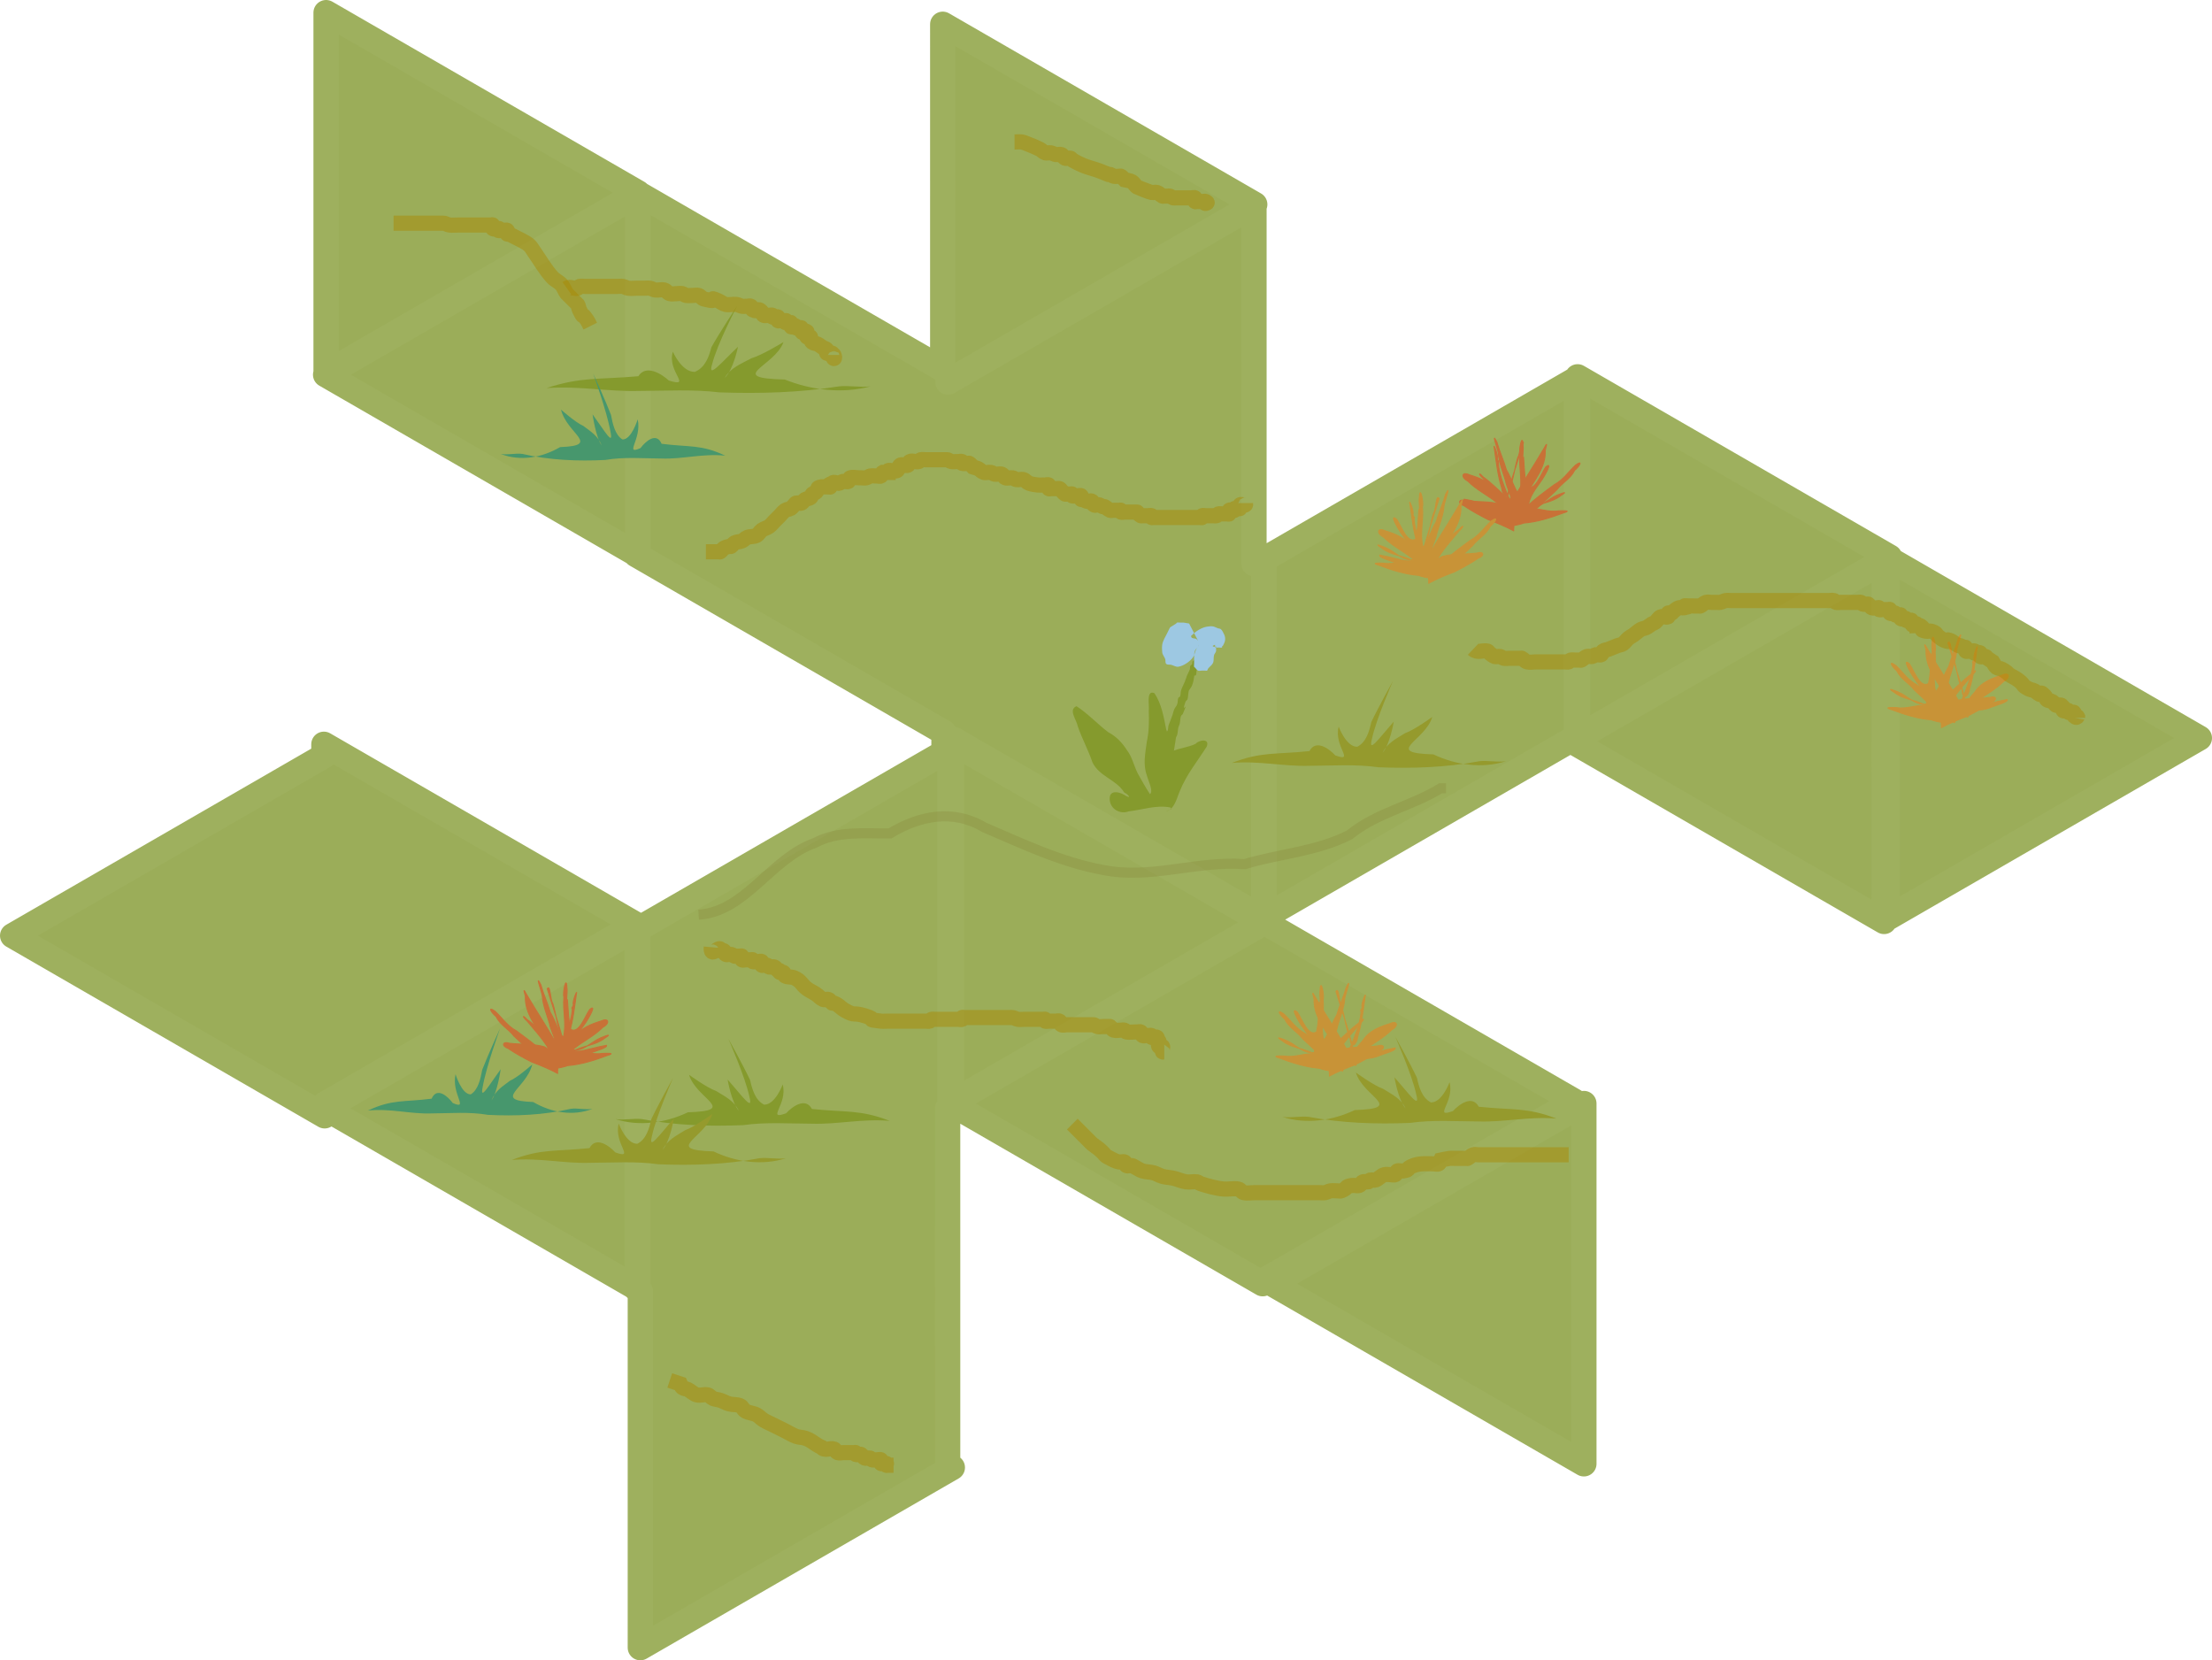 <?xml version="1.0" encoding="UTF-8" standalone="no"?>
<!-- Created with Inkscape (http://www.inkscape.org/) -->

<svg
   xmlns:dc="http://purl.org/dc/elements/1.1/"
   xmlns:cc="http://creativecommons.org/ns#"
   xmlns:rdf="http://www.w3.org/1999/02/22-rdf-syntax-ns#"
   xmlns:svg="http://www.w3.org/2000/svg"
   xmlns="http://www.w3.org/2000/svg"
   xmlns:sodipodi="http://sodipodi.sourceforge.net/DTD/sodipodi-0.dtd"
   xmlns:inkscape="http://www.inkscape.org/namespaces/inkscape"
   width="123.505mm"
   height="92.694mm"
   viewBox="0 0 437.616 328.442"
   id="svg2"
   version="1.1"
   inkscape:version="0.91 r13725"
   sodipodi:docname="grass1.svg"
   inkscape:export-filename="C:\Users\ziltoid\SharedWithVMs\tile1.png"
   inkscape:export-xdpi="53.890129"
   inkscape:export-ydpi="53.890129">
  <defs
     id="defs4">
    <filter
       inkscape:collect="always"
       style="color-interpolation-filters:sRGB"
       id="filter4566"
       x="-0.035"
       width="1.07"
       y="-0.207"
       height="1.415">
      <feGaussianBlur
         inkscape:collect="always"
         stdDeviation="2.161"
         id="feGaussianBlur4568" />
    </filter>
    <filter
       inkscape:collect="always"
       style="color-interpolation-filters:sRGB"
       id="filter4618"
       x="-0.09"
       width="1.179"
       y="-0.461"
       height="1.921">
      <feGaussianBlur
         inkscape:collect="always"
         stdDeviation="4.463"
         id="feGaussianBlur4620" />
    </filter>
    <filter
       inkscape:collect="always"
       style="color-interpolation-filters:sRGB"
       id="filter4622"
       x="-0.28"
       width="1.561"
       y="-0.879"
       height="2.758">
      <feGaussianBlur
         inkscape:collect="always"
         stdDeviation="4.463"
         id="feGaussianBlur4624" />
    </filter>
    <filter
       inkscape:collect="always"
       style="color-interpolation-filters:sRGB"
       id="filter4626"
       x="-0.275"
       width="1.55"
       y="-0.526"
       height="2.052">
      <feGaussianBlur
         inkscape:collect="always"
         stdDeviation="4.463"
         id="feGaussianBlur4628" />
    </filter>
    <filter
       inkscape:collect="always"
       style="color-interpolation-filters:sRGB"
       id="filter4630"
       x="-0.202"
       width="1.404"
       y="-0.748"
       height="2.496">
      <feGaussianBlur
         inkscape:collect="always"
         stdDeviation="4.463"
         id="feGaussianBlur4632" />
    </filter>
    <filter
       inkscape:collect="always"
       style="color-interpolation-filters:sRGB"
       id="filter4634"
       x="-0.1"
       width="1.201"
       y="-0.586"
       height="2.172">
      <feGaussianBlur
         inkscape:collect="always"
         stdDeviation="4.463"
         id="feGaussianBlur4636" />
    </filter>
    <filter
       inkscape:collect="always"
       style="color-interpolation-filters:sRGB"
       id="filter4638"
       x="-0.109"
       width="1.218"
       y="-0.785"
       height="2.571">
      <feGaussianBlur
         inkscape:collect="always"
         stdDeviation="4.463"
         id="feGaussianBlur4640" />
    </filter>
    <filter
       inkscape:collect="always"
       style="color-interpolation-filters:sRGB"
       id="filter4642"
       x="-0.119"
       width="1.239"
       y="-0.516"
       height="2.032">
      <feGaussianBlur
         inkscape:collect="always"
         stdDeviation="4.463"
         id="feGaussianBlur4644" />
    </filter>
    <filter
       inkscape:collect="always"
       style="color-interpolation-filters:sRGB"
       id="filter4646"
       x="-0.242"
       width="1.484"
       y="-0.637"
       height="2.273">
      <feGaussianBlur
         inkscape:collect="always"
         stdDeviation="4.463"
         id="feGaussianBlur4648" />
    </filter>
    <filter
       inkscape:collect="always"
       style="color-interpolation-filters:sRGB"
       id="filter4664"
       x="-0.01"
       width="1.021"
       y="-0.014"
       height="1.028">
      <feGaussianBlur
         inkscape:collect="always"
         stdDeviation="1.89"
         id="feGaussianBlur4666" />
    </filter>
  </defs>
  <sodipodi:namedview
     id="base"
     pagecolor="#ffffff"
     bordercolor="#666666"
     borderopacity="1.0"
     inkscape:pageopacity="0.0"
     inkscape:pageshadow="2"
     inkscape:zoom="1.979899"
     inkscape:cx="99.431711"
     inkscape:cy="150.47571"
     inkscape:document-units="px"
     inkscape:current-layer="layer4"
     showgrid="false"
     inkscape:window-width="2560"
     inkscape:window-height="1012"
     inkscape:window-x="-8"
     inkscape:window-y="-8"
     inkscape:window-maximized="1"
     fit-margin-top="0"
     fit-margin-left="0"
     fit-margin-right="0"
     fit-margin-bottom="0" />
  <g
     inkscape:groupmode="layer"
     id="layer2"
     inkscape:label="Repère"
     style="display:none"
     transform="translate(4.159,-198.921)"
     sodipodi:insensitive="true">
    <path
       sodipodi:type="star"
       style="opacity:1;fill:#003880;fill-opacity:0.114;stroke:none;stroke-width:1;stroke-linecap:round;stroke-linejoin:round;stroke-miterlimit:4;stroke-dasharray:none;stroke-dashoffset:0;stroke-opacity:1"
       id="path4136"
       sodipodi:sides="6"
       sodipodi:cx="166.67517"
       sodipodi:cy="350.30618"
       sodipodi:r1="144.63184"
       sodipodi:r2="125.25484"
       sodipodi:arg1="1.0471976"
       sodipodi:arg2="1.5707964"
       inkscape:flatsided="true"
       inkscape:rounded="0"
       inkscape:randomized="0"
       d="m 238.991,475.561 -144.632,-1e-5 -72.316,-125.255 72.316,-125.255 144.632,0 72.316,125.255 z"
       transform="matrix(0.866,0.5,-0.5,0.866,215.666,-41.456)" />
  </g>
  <g
     inkscape:label="Calque 1"
     inkscape:groupmode="layer"
     id="layer1"
     transform="translate(4.159,-198.921)"
     sodipodi:insensitive="true">
    <path
       style="opacity:1;fill:#9bad59;fill-opacity:1;stroke:#9eb05e;stroke-width:5;stroke-linecap:round;stroke-linejoin:round;stroke-miterlimit:4;stroke-dasharray:none;stroke-dashoffset:0;stroke-opacity:1;filter:url(#filter4664)"
       d="m 307.951,273.463 -2.6e-4,71.278 61.279,-35.38 9e-5,71.199 61.728,-35.639 -61.66,-35.6 0.382,-0.219 -61.728,-35.639 z m -0.25,0.422 -61.367,35.431 -0.399,-0.23 -2.7e-4,71.278 61.367,-35.431 0.326,0.188 -0.774,0.446 61.73,35.64 -0.001,-71.279 -60.882,35.149 3.5e-4,-71.192 z m -125.354,-70.165 -7.8e-4,68.24 -60.26,-34.791 -7.6e-4,71.228 -0.099,0.058 -2.6e-4,-71.05 -61.728,35.639 61.532,35.525 -0.125,0.072 60.93,35.178 -6e-4,2.474 1.911,-1.102 61.331,35.409 2.6e-4,-71.278 -1.911,1.102 -0.002,-10e-4 5.7e-4,-70.86 -60.533,34.947 7.8e-4,-0.115 60.685,-35.035 -61.73,-35.64 z m -121.996,-2.298 -2.58e-4,71.278 61.728,-35.639 -61.728,-35.639 z m 248.841,215.799 -61.728,35.639 61.728,35.639 2.6e-4,-71.278 z m -63.596,-36.09 1.2e-4,0.144 -61.533,-35.526 -2.7e-4,71.278 61.533,-35.524 2.1e-4,0.113 -61.686,35.614 61.73,35.64 2.3e-4,-0.485 61.685,-35.615 -61.728,-35.639 z m -61.814,-34.04 -61.367,35.431 -0.399,-0.23 -7.7e-4,71.228 -0.099,0.058 7e-4,-71.052 -61.728,35.639 61.533,35.526 -0.128,0.073 0.927,0.535 4.9e-4,70.566 61.728,-35.639 -0.927,-0.535 -0.002,-70.517 0.061,-0.035 0.399,0.23 2.5e-4,-71.278 z m -123.864,-0.934 -3.5e-4,2.309 -61.576,35.551 61.728,35.639 3.5e-4,-2.309 61.576,-35.551 -61.728,-35.639 z"
       id="path4140"
       inkscape:connector-curvature="0" />
  </g>
  <g
     inkscape:groupmode="layer"
     id="layer4"
     inkscape:label="Décor">
    <g
       id="g4668"
       transform="translate(-196.475,36.365)">
      <path
         inkscape:connector-curvature="0"
         id="path4458"
         d="m 76.772,199.748 c -2.343,-1.035 -2.358,-3.819 -2.926,-5.898 -1.057,-4.448 -3.513,-8.4 -5.411,-12.535 -0.556,-2.371 2.585,-1.214 3.317,-0.053 1.942,1.305 4.268,1.929 6.245,3.176 2.589,-0.327 1.503,-3.585 2.843,-5.041 1.343,-2.977 2.635,-6.144 5.205,-8.359 2.628,-0.425 0.751,3.353 0.71,4.774 -0.652,2.56 -1.105,5.182 -0.997,7.823 -0.135,2.789 -0.004,5.793 -1.669,8.226 -0.667,1.324 -2.745,3.482 -1.886,4.548 1.61,-1.38 3.063,-2.955 4.555,-4.462 1.494,-1.679 2.403,-3.778 4.258,-5.153 1.731,-1.609 3.853,-2.833 6.198,-3.37 3.533,-1.415 6.768,-3.469 10.41,-4.64 2.238,1.364 -0.753,3.419 -1.369,4.901 -1.818,2.831 -4.197,5.284 -6.006,8.121 -2.713,3.188 -7.645,2.863 -10.628,5.692 -0.974,0.102 -2.592,1.189 -0.624,0.72 1.621,-0.614 5.131,-0.827 4.468,1.76 -0.63,2.544 -3.914,3.172 -6.014,1.938 -3.84,-1.183 -7.518,-3.218 -11.611,-3.389 -0.208,0.046 -0.411,0.124 -0.585,0.246"
         style="fill:#859a2d;fill-opacity:1;fill-rule:evenodd;stroke:none;stroke-width:1px;stroke-linecap:butt;stroke-linejoin:miter;stroke-opacity:1" />
      <path
         inkscape:connector-curvature="0"
         id="path4467"
         d="m 78.034,195.849 c 0.084,-0.325 0.218,-0.641 0.253,-0.975 0.05,-0.485 0,-0.975 0,-1.462 0,-0.244 0,-0.487 0,-0.731 0,-0.244 -0.042,-0.491 0,-0.731 0.044,-0.253 0.228,-0.475 0.253,-0.731 0.061,-0.647 0,-1.3 0,-1.949 0,-0.244 0,-0.487 0,-0.731 0,-1.462 0,-2.924 0,-4.386 0,-0.812 0,-1.625 0,-2.437 0,-0.244 0.042,-0.491 0,-0.731 -0.044,-0.253 -0.22,-0.476 -0.253,-0.731 -0.052,-0.403 0,-0.812 0,-1.218 0,-0.244 0.036,-0.49 0,-0.731 -0.049,-0.332 -0.224,-0.641 -0.253,-0.975 -0.056,-0.648 0.12,-1.31 0,-1.949 -0.054,-0.288 -0.418,-0.451 -0.505,-0.731 -1.438,-4.624 0.692,0.936 -0.253,-3.168 -0.066,-0.286 -0.431,-0.447 -0.505,-0.731 -0.102,-0.394 0,-0.812 0,-1.218 0,-0.081 0,-0.162 0,-0.244 0,-0.244 0.05,-0.492 0,-0.731 -0.037,-0.178 -0.168,-0.325 -0.253,-0.487 -0.168,-0.325 -0.397,-0.627 -0.505,-0.975 -0.147,-0.473 -0.206,-0.97 -0.253,-1.462 0,-0.406 0,-0.812 0,-1.218 -0.168,-0.081 -0.421,-0.081 -0.505,-0.244 -0.113,-0.218 0,-0.487 0,-0.731 0,-0.244 0.05,-0.492 0,-0.731 -0.037,-0.178 -0.168,-0.325 -0.253,-0.487 -0.168,-0.325 -0.402,-0.625 -0.505,-0.975 -0.069,-0.234 0.08,-0.5 0,-0.731 -0.027,-0.077 -0.215,0.073 -0.253,0 -0.075,-0.145 0,-0.325 0,-0.487 0,-0.081 0,-0.162 0,-0.244 0,-0.162 0.119,-0.372 0,-0.487 -0.119,-0.115 -0.354,0.073 -0.505,0 -0.075,-0.036 -0.059,-0.186 0,-0.244 0.059,-0.057 0.193,-0.057 0.253,0 0.059,0.057 -0.075,0.207 0,0.244 0.151,0.073 0.337,0 0.505,0 0.084,0 0.193,-0.057 0.253,0 0.059,0.057 -0.075,0.207 0,0.244 1.347,0.65 -0.168,-0.812 0.505,0.487 0.038,0.073 0.168,0 0.253,0 0.168,0 0.354,-0.073 0.505,0 0.075,0.036 -0.059,0.186 0,0.244 0.059,0.057 0.182,-0.045 0.253,0 0.198,0.127 0.337,0.325 0.505,0.487 0.084,0.081 0.215,0.135 0.253,0.244 0.053,0.154 0,0.325 0,0.487 0,0.081 -0.047,0.176 0,0.244 0.132,0.191 0.43,0.269 0.505,0.487 0.106,0.308 -0.048,0.653 0,0.975 0.038,0.254 0.168,0.487 0.253,0.731 1.526,4.418 -0.313,-1.108 0.758,2.68 0.125,0.442 0.695,1.836 0.758,2.437 0.05,0.485 -0.122,0.989 0,1.462 0.058,0.223 0.447,0.264 0.505,0.487 0.122,0.473 -0.056,0.978 0,1.462 0.082,0.712 0.543,1.016 0.758,1.706 0.147,0.473 0.145,0.979 0.253,1.462 0.145,0.655 0.337,1.3 0.505,1.949 0.084,0.325 0.214,0.642 0.253,0.975 0.046,0.404 -0.102,0.824 0,1.218 0.074,0.284 0.409,0.453 0.505,0.731 0.08,0.231 0,0.487 0,0.731 0,0.244 0,0.487 0,0.731 0,0.244 0,0.487 0,0.731 0,0.081 -0.027,0.167 0,0.244 0.059,0.172 0.216,0.309 0.253,0.487 0.05,0.239 0,0.487 0,0.731 0,0.487 0,0.975 0,1.462 0,0.244 -0.08,0.5 0,0.731 0.096,0.278 0.422,0.449 0.505,0.731 0.092,0.312 0,0.65 0,0.975 0,0.162 0,0.325 0,0.487 0,0.812 0,1.625 0,2.437 0,0.162 0,0.325 0,0.487 0,0.081 0.059,0.186 0,0.244 -0.059,0.057 -0.215,-0.073 -0.253,0 -0.075,0.145 0,0.325 0,0.487 0,0.081 0.075,0.207 0,0.244 -0.151,0.073 -0.386,-0.115 -0.505,0 -0.119,0.115 0,0.325 0,0.487 0,0.081 0,0.162 0,0.244 0,0.162 0.075,0.342 0,0.487 -0.038,0.073 -0.168,0 -0.253,0 -0.168,0 -0.354,-0.073 -0.505,0 -0.075,0.036 0.059,0.186 0,0.244 -0.059,0.057 -0.215,-0.073 -0.253,0 -0.075,0.145 0.119,0.372 0,0.487 -0.119,0.115 -0.354,-0.073 -0.505,0 -0.075,0.036 0.059,0.186 0,0.244 -0.059,0.057 -0.215,-0.073 -0.253,0 -0.075,0.145 0.119,0.372 0,0.487 -0.119,0.115 -0.354,-0.073 -0.505,0 -0.075,0.036 0.059,0.186 0,0.244 -0.059,0.057 -0.215,-0.073 -0.253,0 -0.337,0.65 0.505,0.487 -0.505,0.487"
         style="fill:#859a2d;fill-opacity:1;fill-rule:evenodd;stroke:none;stroke-width:1px;stroke-linecap:butt;stroke-linejoin:miter;stroke-opacity:1" />
      <path
         inkscape:connector-curvature="0"
         id="path4469"
         d="m 72.226,154.181 c -1.847,-0.297 -1.003,-0.244 -2.525,-0.244 -0.168,0 -0.345,-0.051 -0.505,0 -0.113,0.036 -0.156,0.177 -0.253,0.244 -2.059,1.419 -1.175,0.319 -2.273,2.437 -0.416,0.802 -1.126,2.001 -1.263,2.924 -0.095,0.643 -0.061,1.302 0,1.949 0.055,0.586 0.581,1.194 0.758,1.706 0.136,0.393 -0.051,0.926 0.253,1.218 0.304,0.293 0.846,0.143 1.263,0.244 0.595,0.143 1.16,0.561 1.768,0.487 1.325,-0.16 3.066,-1.352 3.788,-2.437 0.389,-0.584 0.46,-1.318 0.758,-1.949 0.126,-0.267 0.369,-0.469 0.505,-0.731 0.038,-0.073 0,-0.162 0,-0.244 0,-0.162 0,-0.325 0,-0.487 0,-0.081 0,0.162 0,0.244 0,0.162 0.075,0.342 0,0.487 -0.188,0.363 -0.601,0.598 -0.758,0.975 -0.322,0.776 -0.253,1.861 -0.253,2.68 0,0.244 0,0.487 0,0.731 0,0.244 -0.061,0.495 0,0.731 0.029,0.111 0.168,0.162 0.253,0.244 0.253,0.244 0.429,0.595 0.758,0.731 0.309,0.128 0.673,0 1.01,0 0.253,0 0.505,0 0.758,0 0.168,0 0.365,0.09 0.505,0 0.157,-0.101 0.14,-0.342 0.253,-0.487 0.394,-0.508 1.004,-0.879 1.263,-1.462 0.267,-0.602 0.088,-1.314 0.253,-1.949 0.091,-0.352 0.402,-0.625 0.505,-0.975 0.069,-0.234 0,-0.487 0,-0.731 0,-0.162 0.075,-0.342 0,-0.487 -0.038,-0.073 -0.193,0.057 -0.253,0 -0.182,-0.176 0.449,-0.704 -0.505,-0.244 -0.075,0.036 -0.059,0.186 0,0.244 0.059,0.057 0.173,-0.026 0.253,0 0.179,0.057 0.321,0.208 0.505,0.244 0.248,0.048 0.505,0 0.758,0 0.253,0 0.518,0.077 0.758,0 0.08,-0.026 -0.038,-0.171 0,-0.244 0.053,-0.103 0.199,-0.141 0.253,-0.244 0.203,-0.391 0.407,-0.791 0.505,-1.218 0.126,-0.549 0.006,-1.206 -0.253,-1.706 -0.22,-0.424 -0.411,-0.883 -0.758,-1.218 -0.188,-0.182 -0.508,-0.153 -0.758,-0.244 -0.424,-0.154 -0.82,-0.392 -1.263,-0.487 -0.329,-0.07 -0.675,-0.036 -1.01,0 -0.427,0.046 -0.859,0.102 -1.263,0.244 -0.995,0.349 -1.732,0.824 -2.525,1.462 -0.183,0.147 -0.337,0.325 -0.505,0.487 -0.084,0.081 -0.253,0.129 -0.253,0.244 0,0.746 0.822,0.518 1.263,0.731 0.213,0.103 0.337,0.325 0.505,0.487"
         style="fill:#ffe680;fill-rule:evenodd;stroke:none;stroke-width:1px;stroke-linecap:butt;stroke-linejoin:miter;stroke-opacity:1" />
    </g>
    <g
       id="g4203"
       transform="matrix(0.78,0,0,0.78,48.71,31.843)">
      <path
         style="fill:#859a2d;fill-opacity:1;fill-rule:evenodd;stroke:none;stroke-width:1px;stroke-linecap:butt;stroke-linejoin:miter;stroke-opacity:1"
         d="m 233.304,164.956 c 2.179,-0.549 2.674,-3.275 3.518,-5.199 1.672,-4.15 4.452,-7.535 6.788,-11.211 0.885,-2.213 -1.997,-1.703 -2.823,-0.711 -1.884,0.893 -3.977,1.043 -5.881,1.872 -2.153,-0.835 -0.663,-3.812 -1.555,-5.505 -0.632,-3.184 -1.187,-6.545 -2.997,-9.227 -2.17,-0.939 -1.221,3.137 -1.432,4.538 0.114,2.638 0.047,5.298 -0.503,7.865 -0.367,2.76 -0.999,5.678 0.002,8.393 0.341,1.43 1.741,3.958 0.823,4.832 -1.136,-1.672 -2.104,-3.504 -3.117,-5.278 -0.985,-1.942 -1.398,-4.18 -2.744,-5.896 -1.199,-1.921 -2.799,-3.542 -4.708,-4.534 -2.771,-2.089 -5.178,-4.744 -8.084,-6.615 -2.146,0.892 0.051,3.5 0.32,5.076 1.062,3.136 2.669,6.013 3.722,9.152 1.764,3.663 6.031,4.325 8.088,7.689 0.814,0.294 2.007,1.68 0.408,0.829 -1.278,-0.924 -4.238,-1.829 -4.119,0.838 0.098,2.619 2.792,3.887 4.799,3.094 3.483,-0.397 6.975,-1.661 10.498,-1.015 0.17,0.086 0.33,0.204 0.457,0.357"
         id="path4484"
         inkscape:connector-curvature="0" />
      <path
         style="fill:#859a2d;fill-opacity:1;fill-rule:evenodd;stroke:none;stroke-width:1px;stroke-linecap:butt;stroke-linejoin:miter;stroke-opacity:1"
         d="m 233.934,160.885 c -0.014,-0.335 -0.067,-0.672 -0.042,-1.005 0.036,-0.485 0.149,-0.955 0.224,-1.433 0.037,-0.239 0.075,-0.478 0.112,-0.716 0.037,-0.239 0.106,-0.473 0.112,-0.716 0.005,-0.257 -0.1,-0.511 -0.079,-0.767 0.053,-0.646 0.199,-1.274 0.299,-1.911 0.037,-0.239 0.075,-0.478 0.112,-0.716 0.224,-1.433 0.448,-2.866 0.672,-4.299 0.124,-0.796 0.249,-1.592 0.373,-2.388 0.037,-0.239 0.044,-0.489 0.112,-0.716 0.072,-0.24 0.239,-0.423 0.303,-0.666 0.101,-0.385 0.124,-0.796 0.187,-1.194 0.037,-0.239 0.048,-0.487 0.112,-0.716 0.088,-0.315 0.267,-0.584 0.34,-0.905 0.141,-0.624 0.11,-1.308 0.298,-1.911 0.085,-0.272 0.385,-0.359 0.494,-0.616 1.794,-4.246 -0.666,0.779 0.676,-3.055 0.093,-0.267 0.394,-0.352 0.494,-0.616 0.137,-0.366 0.124,-0.796 0.187,-1.194 0.012,-0.08 0.025,-0.159 0.037,-0.239 0.037,-0.239 0.038,-0.492 0.112,-0.716 0.055,-0.167 0.177,-0.285 0.265,-0.427 0.177,-0.285 0.396,-0.535 0.531,-0.855 0.184,-0.435 0.304,-0.91 0.415,-1.383 0.062,-0.398 0.124,-0.796 0.187,-1.194 0.14,-0.046 0.33,0.004 0.419,-0.139 0.119,-0.191 0.075,-0.478 0.112,-0.716 0.037,-0.239 0.038,-0.492 0.112,-0.716 0.055,-0.167 0.177,-0.285 0.265,-0.427 0.177,-0.285 0.399,-0.533 0.531,-0.855 0.088,-0.216 0.016,-0.506 0.112,-0.716 0.032,-0.07 0.151,0.114 0.191,0.05 0.079,-0.127 0.05,-0.318 0.075,-0.478 0.013,-0.08 0.025,-0.159 0.037,-0.239 0.025,-0.159 -0.033,-0.389 0.075,-0.478 0.108,-0.089 0.257,0.142 0.382,0.1 0.062,-0.021 0.073,-0.171 0.037,-0.239 -0.036,-0.068 -0.137,-0.095 -0.191,-0.05 -0.054,0.044 0.025,0.218 -0.037,0.239 -0.125,0.041 -0.254,-0.067 -0.382,-0.1 -0.064,-0.017 -0.137,-0.095 -0.191,-0.05 -0.054,0.044 0.025,0.218 -0.037,0.239 -1.117,0.369 0.252,-0.763 -0.456,0.377 -0.04,0.064 -0.127,-0.033 -0.191,-0.05 -0.127,-0.033 -0.257,-0.142 -0.382,-0.1 -0.062,0.021 0.016,0.194 -0.037,0.239 -0.054,0.044 -0.131,-0.081 -0.191,-0.05 -0.169,0.086 -0.304,0.252 -0.456,0.377 -0.076,0.063 -0.183,0.089 -0.228,0.189 -0.064,0.14 -0.05,0.318 -0.075,0.478 -0.012,0.08 0.008,0.182 -0.037,0.239 -0.129,0.161 -0.366,0.179 -0.456,0.377 -0.128,0.281 -0.064,0.65 -0.149,0.955 -0.067,0.242 -0.202,0.444 -0.303,0.666 -1.83,4.027 0.406,-1.024 -0.983,2.477 -0.162,0.408 -0.806,1.661 -0.946,2.238 -0.112,0.465 -0.059,0.994 -0.224,1.433 -0.078,0.207 -0.379,0.17 -0.456,0.377 -0.165,0.439 -0.108,0.969 -0.224,1.433 -0.171,0.681 -0.566,0.888 -0.834,1.521 -0.184,0.435 -0.26,0.931 -0.415,1.383 -0.21,0.613 -0.453,1.207 -0.68,1.81 -0.113,0.302 -0.26,0.587 -0.34,0.905 -0.097,0.386 -0.049,0.828 -0.187,1.194 -0.099,0.264 -0.379,0.363 -0.494,0.616 -0.096,0.211 -0.075,0.478 -0.112,0.716 -0.037,0.239 -0.075,0.478 -0.112,0.716 -0.037,0.239 -0.075,0.478 -0.112,0.716 -0.013,0.08 -0.005,0.169 -0.037,0.239 -0.071,0.157 -0.21,0.26 -0.265,0.427 -0.074,0.224 -0.075,0.478 -0.112,0.716 -0.075,0.478 -0.149,0.955 -0.224,1.433 -0.037,0.239 -0.016,0.506 -0.112,0.716 -0.115,0.253 -0.387,0.357 -0.494,0.616 -0.118,0.288 -0.1,0.637 -0.149,0.955 -0.025,0.159 -0.05,0.318 -0.075,0.478 -0.124,0.796 -0.249,1.592 -0.373,2.388 -0.025,0.159 -0.05,0.318 -0.075,0.478 -0.012,0.08 -0.073,0.171 -0.037,0.239 0.036,0.068 0.173,-0.029 0.191,0.05 0.035,0.157 -0.05,0.318 -0.075,0.478 -0.012,0.08 -0.089,0.188 -0.037,0.239 0.103,0.101 0.309,-0.036 0.382,0.1 0.072,0.136 -0.05,0.318 -0.075,0.478 -0.012,0.08 -0.025,0.159 -0.037,0.239 -0.025,0.159 -0.109,0.32 -0.075,0.478 0.017,0.079 0.127,0.033 0.191,0.05 0.127,0.033 0.279,-8.5e-4 0.382,0.1 0.051,0.051 -0.073,0.171 -0.037,0.239 0.036,0.068 0.174,-0.029 0.191,0.05 0.035,0.157 -0.147,0.341 -0.075,0.478 0.072,0.136 0.279,-8.5e-4 0.382,0.1 0.051,0.051 -0.073,0.171 -0.037,0.239 0.036,0.068 0.174,-0.029 0.191,0.05 0.035,0.157 -0.147,0.341 -0.075,0.478 0.072,0.136 0.279,-8.4e-4 0.382,0.1 0.051,0.051 -0.073,0.171 -0.037,0.239 0.036,0.068 0.173,-0.029 0.191,0.05 0.155,0.704 -0.456,0.377 0.307,0.578"
         id="path4486"
         inkscape:connector-curvature="0" />
      <path
         style="fill:#9dc8e2;fill-opacity:1;fill-rule:evenodd;stroke:none;stroke-width:1px;stroke-linecap:butt;stroke-linejoin:miter;stroke-opacity:1"
         d="m 239.154,117.31 c -1.847,-0.297 -1.003,-0.244 -2.525,-0.244 -0.168,0 -0.345,-0.051 -0.505,0 -0.113,0.036 -0.156,0.177 -0.253,0.244 -2.059,1.419 -1.175,0.319 -2.273,2.437 -0.416,0.802 -1.126,2.001 -1.263,2.924 -0.095,0.643 -0.061,1.302 0,1.949 0.055,0.586 0.581,1.194 0.758,1.706 0.136,0.393 -0.051,0.926 0.253,1.218 0.304,0.293 0.846,0.143 1.263,0.244 0.595,0.143 1.16,0.561 1.768,0.487 1.325,-0.16 3.066,-1.352 3.788,-2.437 0.389,-0.584 0.46,-1.318 0.758,-1.949 0.126,-0.267 0.369,-0.469 0.505,-0.731 0.038,-0.073 0,-0.162 0,-0.244 0,-0.162 0,-0.325 0,-0.487 0,-0.081 0,0.162 0,0.244 0,0.162 0.075,0.342 0,0.487 -0.188,0.363 -0.601,0.598 -0.758,0.975 -0.322,0.776 -0.253,1.861 -0.253,2.68 0,0.244 0,0.487 0,0.731 0,0.244 -0.061,0.495 0,0.731 0.029,0.111 0.168,0.162 0.253,0.244 0.253,0.244 0.429,0.595 0.758,0.731 0.309,0.128 0.673,0 1.01,0 0.253,0 0.505,0 0.758,0 0.168,0 0.365,0.09 0.505,0 0.157,-0.101 0.14,-0.342 0.253,-0.487 0.394,-0.508 1.004,-0.879 1.263,-1.462 0.267,-0.602 0.088,-1.314 0.253,-1.949 0.091,-0.352 0.402,-0.625 0.505,-0.975 0.069,-0.234 0,-0.487 0,-0.731 0,-0.162 0.075,-0.342 0,-0.487 -0.038,-0.073 -0.193,0.057 -0.253,0 -0.182,-0.176 0.449,-0.704 -0.505,-0.244 -0.075,0.036 -0.059,0.186 0,0.244 0.059,0.057 0.173,-0.026 0.253,0 0.179,0.057 0.321,0.208 0.505,0.244 0.248,0.048 0.505,0 0.758,0 0.253,0 0.518,0.077 0.758,0 0.08,-0.026 -0.038,-0.171 0,-0.244 0.053,-0.103 0.199,-0.141 0.253,-0.244 0.203,-0.391 0.407,-0.791 0.505,-1.218 0.126,-0.549 0.006,-1.206 -0.253,-1.706 -0.22,-0.424 -0.411,-0.883 -0.758,-1.218 -0.188,-0.182 -0.508,-0.153 -0.758,-0.244 -0.424,-0.154 -0.82,-0.392 -1.263,-0.487 -0.329,-0.07 -0.675,-0.036 -1.01,0 -0.427,0.046 -0.859,0.102 -1.263,0.244 -0.995,0.349 -1.732,0.824 -2.525,1.462 -0.183,0.147 -0.337,0.325 -0.505,0.487 -0.084,0.081 -0.253,0.129 -0.253,0.244 0,0.746 0.822,0.518 1.263,0.731 0.213,0.103 0.337,0.325 0.505,0.487"
         id="path4488"
         inkscape:connector-curvature="0" />
    </g>
    <path
       style="fill:#859a2d;fill-opacity:1;fill-rule:evenodd;stroke:none;stroke-width:1px;stroke-linecap:butt;stroke-linejoin:miter;stroke-opacity:1"
       d="m 121.763,221.391 c 4.727,1.503 9.918,0.75 14.334,-1.353 10.068,-0.317 1.665,-2.588 0.226,-7.416 0,0 3.521,2.563 5.373,3.211 1.813,1.135 3.514,1.913 4.47,3.888 -1.471,-1.659 -2.219,-6.161 -2.219,-6.161 2.846,3.193 5.109,6.459 4.33,3.457 -0.836,-3.974 -4.183,-11.53 -4.183,-11.53 0,0 3.003,5.386 4.302,8.164 0.399,1.8 0.999,3.994 2.778,4.877 2.208,0.036 3.674,-3.994 3.674,-3.994 1.045,3.947 -3.371,7.136 0.668,5.704 1.237,-1.35 3.844,-3.243 5.112,-0.858 6.685,0.705 9.563,0.084 15.371,2.349 -5.446,-0.463 -10.285,0.723 -15.365,0.564 -4.541,-0.015 -9.108,-0.355 -13.624,0.287 -6.689,0.271 -13.428,0.053 -20.017,-1.199 -1.742,-0.18 -3.49,0.247 -5.228,0.009 z"
       id="path4490"
       inkscape:connector-curvature="0"
       sodipodi:nodetypes="ccccccccccccccccccc" />
    <path
       sodipodi:nodetypes="ccccccccccccccccccc"
       inkscape:connector-curvature="0"
       id="path4496"
       d="m 155.492,229.13 c -4.727,1.503 -9.918,0.75 -14.334,-1.353 -10.068,-0.317 -1.665,-2.588 -0.226,-7.416 0,0 -3.521,2.563 -5.373,3.211 -1.813,1.135 -3.514,1.913 -4.47,3.888 1.471,-1.659 2.219,-6.161 2.219,-6.161 -2.846,3.193 -5.109,6.459 -4.33,3.457 0.836,-3.974 4.183,-11.53 4.183,-11.53 0,0 -3.003,5.386 -4.302,8.164 -0.399,1.8 -0.999,3.994 -2.778,4.877 -2.208,0.036 -3.674,-3.994 -3.674,-3.994 -1.045,3.947 3.371,7.136 -0.668,5.704 -1.237,-1.35 -3.844,-3.243 -5.112,-0.858 -6.685,0.705 -9.563,0.084 -15.371,2.349 5.446,-0.463 10.285,0.723 15.365,0.564 4.541,-0.015 9.108,-0.355 13.624,0.287 6.689,0.271 13.428,0.053 20.017,-1.199 1.742,-0.18 3.49,0.247 5.228,0.009 z"
       style="fill:#959a2d;fill-opacity:1;fill-rule:evenodd;stroke:none;stroke-width:1px;stroke-linecap:butt;stroke-linejoin:miter;stroke-opacity:1" />
    <path
       style="fill:#47976d;fill-opacity:1;fill-rule:evenodd;stroke:none;stroke-width:1px;stroke-linecap:butt;stroke-linejoin:miter;stroke-opacity:1"
       d="m 117.216,219.355 c -3.871,1.503 -8.122,0.75 -11.738,-1.353 -8.245,-0.317 -1.363,-2.588 -0.185,-7.416 0,0 -2.884,2.563 -4.4,3.211 -1.484,1.135 -2.877,1.913 -3.66,3.888 1.204,-1.659 1.817,-6.161 1.817,-6.161 -2.331,3.193 -4.184,6.459 -3.546,3.457 0.684,-3.974 3.426,-11.53 3.426,-11.53 0,0 -2.459,5.386 -3.523,8.164 -0.327,1.8 -0.818,3.994 -2.275,4.877 -1.808,0.036 -3.009,-3.994 -3.009,-3.994 -0.856,3.947 2.76,7.136 -0.547,5.704 -1.013,-1.35 -3.148,-3.243 -4.186,-0.858 -5.474,0.705 -7.831,0.084 -12.587,2.349 4.46,-0.463 8.423,0.723 12.583,0.564 3.719,-0.015 7.459,-0.355 11.157,0.287 5.477,0.271 10.996,0.053 16.392,-1.199 1.426,-0.18 2.858,0.247 4.282,0.009 z"
       id="path4498"
       inkscape:connector-curvature="0"
       sodipodi:nodetypes="ccccccccccccccccccc" />
    <path
       style="fill:#959a2d;fill-opacity:1;fill-rule:evenodd;stroke:none;stroke-width:1px;stroke-linecap:butt;stroke-linejoin:miter;stroke-opacity:1"
       d="m 297.924,150.591 c -4.727,1.503 -9.918,0.75 -14.334,-1.353 -10.068,-0.317 -1.665,-2.588 -0.226,-7.416 0,0 -3.521,2.563 -5.373,3.211 -1.813,1.135 -3.514,1.913 -4.47,3.888 1.471,-1.659 2.219,-6.161 2.219,-6.161 -2.846,3.193 -5.109,6.459 -4.33,3.457 0.836,-3.974 4.183,-11.53 4.183,-11.53 0,0 -3.003,5.386 -4.302,8.164 -0.399,1.8 -0.999,3.994 -2.778,4.877 -2.208,0.036 -3.674,-3.994 -3.674,-3.994 -1.045,3.947 3.371,7.136 -0.668,5.704 -1.237,-1.35 -3.844,-3.243 -5.112,-0.858 -6.685,0.705 -9.563,0.084 -15.371,2.349 5.446,-0.463 10.285,0.723 15.365,0.564 4.541,-0.015 9.108,-0.355 13.624,0.287 6.689,0.271 13.428,0.053 20.017,-1.199 1.742,-0.18 3.49,0.247 5.228,0.009 z"
       id="path4500"
       inkscape:connector-curvature="0"
       sodipodi:nodetypes="ccccccccccccccccccc" />
    <path
       sodipodi:nodetypes="ccccccccccccccccccc"
       inkscape:connector-curvature="0"
       id="path4502"
       d="m 172.209,76.434 c -5.585,1.503 -11.719,0.75 -16.937,-1.353 -11.896,-0.317 -1.967,-2.588 -0.267,-7.416 0,0 -4.161,2.563 -6.348,3.211 -2.142,1.135 -4.152,1.913 -5.281,3.888 1.738,-1.659 2.622,-6.161 2.622,-6.161 -3.363,3.193 -6.037,6.459 -5.117,3.457 0.987,-3.974 4.943,-11.53 4.943,-11.53 0,0 -3.548,5.386 -5.084,8.164 -0.471,1.8 -1.18,3.994 -3.282,4.877 -2.609,0.036 -4.341,-3.994 -4.341,-3.994 -1.235,3.947 3.983,7.136 -0.789,5.704 -1.461,-1.35 -4.542,-3.243 -6.04,-0.858 -7.899,0.705 -11.3,0.084 -18.162,2.349 6.435,-0.463 12.153,0.723 18.156,0.564 5.366,-0.015 10.763,-0.355 16.098,0.287 7.903,0.271 15.866,0.053 23.652,-1.199 2.058,-0.18 4.123,0.247 6.178,0.009 z"
       style="fill:#859a2d;fill-opacity:1;fill-rule:evenodd;stroke:none;stroke-width:1px;stroke-linecap:butt;stroke-linejoin:miter;stroke-opacity:1" />
    <path
       sodipodi:nodetypes="ccccccccccccccccccc"
       inkscape:connector-curvature="0"
       id="path4504"
       d="m 99.066,89.802 c 3.871,1.503 8.122,0.75 11.738,-1.353 8.245,-0.317 1.363,-2.588 0.185,-7.416 0,0 2.884,2.563 4.4,3.211 1.484,1.135 2.877,1.913 3.66,3.888 -1.204,-1.659 -1.817,-6.161 -1.817,-6.161 2.331,3.193 4.184,6.459 3.546,3.457 -0.684,-3.974 -3.426,-11.53 -3.426,-11.53 0,0 2.459,5.386 3.523,8.164 0.327,1.8 0.818,3.994 2.275,4.877 1.808,0.036 3.009,-3.994 3.009,-3.994 0.856,3.947 -2.76,7.136 0.547,5.704 1.013,-1.35 3.148,-3.243 4.186,-0.858 5.474,0.705 7.831,0.084 12.587,2.349 -4.46,-0.463 -8.423,0.723 -12.583,0.564 -3.719,-0.015 -7.459,-0.355 -11.157,0.287 -5.477,0.271 -10.996,0.053 -16.392,-1.199 -1.426,-0.18 -2.858,0.247 -4.282,0.009 z"
       style="fill:#47976d;fill-opacity:1;fill-rule:evenodd;stroke:none;stroke-width:1px;stroke-linecap:butt;stroke-linejoin:miter;stroke-opacity:1" />
    <path
       style="fill:#c87137;fill-rule:evenodd;stroke:#c87137;stroke-width:0.2;stroke-linecap:butt;stroke-linejoin:miter;stroke-miterlimit:4;stroke-dasharray:none;stroke-opacity:1"
       d="m 110.391,212.382 c -1.66,-0.9 -3.409,-1.621 -5.158,-2.274 -0.958,-0.479 -3.301,-1.712 -4.687,-2.691 -1.408,-0.502 -1.115,-1.489 0.244,-1.032 2.311,0.284 4.694,0.044 6.948,0.709 0.977,0.615 1.351,1.076 0.437,-0.228 -1.179,-1.755 -2.604,-3.338 -3.922,-4.915 -0.781,-0.641 -1.04,-1.44 -0.01,-0.293 1.777,1.248 3.269,2.878 4.924,4.299 1.436,0.63 -0.361,-2.371 -0.426,-3.382 -0.537,-1.86 -1.334,-3.647 -1.462,-5.609 -0.176,-0.954 -1.486,-4.528 -0.283,-2.17 0.585,2.092 1.315,3.51 1.866,5.462 0.902,1.386 1.92,4.643 2.598,4.924 0.673,-2.586 -0.165,-5.28 0.101,-7.92 -0.3,-0.867 0.496,-4.482 0.593,-1.935 0.175,0.95 -0.239,2.968 0.113,2.534 0.154,1.923 0.181,3.892 0.606,5.768 1.69,0.995 2.836,-2.565 3.786,-3.927 1.557,-1.293 -0.352,1.978 -0.735,2.524 -1.097,1.608 -2.686,3.391 -2.688,5.441 2.156,0.42 3.746,-1.592 5.617,-2.361 0.966,-0.381 2.428,-0.986 0.777,0.068 -1.861,1.476 -4.25,1.438 -6.255,2.576 1.939,-0.134 3.816,0.776 5.768,0.444 0.9,-0.04 2.847,-0.117 0.956,0.418 -2.526,0.952 -5.116,1.77 -7.791,1.989 -0.312,0.173 -2.287,0.594 -1.845,0.441"
       id="path4506"
       inkscape:connector-curvature="0" />
    <path
       style="fill:#c87137;fill-rule:evenodd;stroke:#c87137;stroke-width:0.2;stroke-linecap:butt;stroke-linejoin:miter;stroke-miterlimit:4;stroke-dasharray:none;stroke-opacity:1"
       d="m 109.651,211.398 c -3.048,-1.498 -5.431,-4.15 -7.981,-6.45 -1.08,-1.42 -2.713,-2.175 -3.542,-3.871 -0.879,-0.686 -1.798,-2.194 -0.163,-1.01 1.371,1.296 2.466,2.944 4.141,3.822 1.978,1.463 3.986,2.88 5.755,4.649 2.249,1.941 0.409,-1.72 -0.175,-2.654 -1.493,-2.774 -3.869,-5.292 -3.751,-8.77 -0.427,-1.711 -0.359,-1.401 0.389,-0.149 2.167,3.72 4.627,7.224 6.543,11.119 0.502,0.765 1.801,3.751 1.236,1.116 -0.802,-4.687 -2.482,-9.095 -3.843,-13.602 0.636,-0.98 0.579,2.234 1.109,2.921 0.658,2.131 0.846,4.401 1.719,6.458 0.1,2.209 1.316,1.109 1.479,-0.417 0.789,-2.561 1.085,-5.25 1.459,-7.903 0.33,-1.279 -0.836,1.41 -0.602,2.029 0.003,0.485 -0.559,1.186 -0.172,0.461 -0.054,2.439 -1.011,4.648 -1.859,6.845 -1.229,2.074 0.942,2.687 2.176,1.436 1.863,-1.495 3.985,-2.487 5.688,-4.21 1.441,-0.745 1.216,-1.965 -0.326,-1.244 -1.961,0.625 -4.066,1.371 -5.313,3.302 -0.822,0.873 -2.176,2.668 -2.09,3.471 1.804,0.259 3.744,0.257 5.445,-0.499 0.837,-0.348 3.319,-0.994 3.01,-1.461 -1.979,0.33 -3.897,0.987 -5.874,1.25 -1.213,0.411 -3.339,0.358 -3.793,1.839"
       id="path4508"
       inkscape:connector-curvature="0" />
    <path
       inkscape:connector-curvature="0"
       id="path4516"
       d="m 299.542,105.054 c -1.66,-0.9 -3.409,-1.621 -5.158,-2.274 -0.958,-0.479 -3.301,-1.712 -4.687,-2.691 -1.408,-0.502 -1.115,-1.489 0.244,-1.032 2.311,0.284 4.694,0.044 6.948,0.709 0.977,0.615 1.351,1.076 0.437,-0.228 -1.179,-1.755 -2.604,-3.338 -3.922,-4.915 -0.781,-0.641 -1.04,-1.44 -0.01,-0.293 1.777,1.248 3.269,2.878 4.924,4.299 1.436,0.63 -0.361,-2.371 -0.426,-3.382 -0.537,-1.86 -1.334,-3.647 -1.462,-5.609 -0.176,-0.954 -1.486,-4.528 -0.283,-2.17 0.585,2.092 1.315,3.51 1.866,5.462 0.902,1.386 1.92,4.643 2.598,4.924 0.673,-2.586 -0.165,-5.28 0.101,-7.92 -0.3,-0.867 0.496,-4.482 0.593,-1.935 0.175,0.95 -0.239,2.968 0.113,2.534 0.154,1.923 0.181,3.892 0.606,5.768 1.69,0.995 2.836,-2.565 3.786,-3.927 1.557,-1.293 -0.352,1.978 -0.735,2.524 -1.097,1.608 -2.686,3.391 -2.688,5.441 2.156,0.42 3.746,-1.592 5.617,-2.361 0.966,-0.381 2.428,-0.986 0.777,0.068 -1.861,1.476 -4.25,1.438 -6.255,2.576 1.939,-0.134 3.816,0.776 5.768,0.444 0.9,-0.04 2.847,-0.117 0.956,0.418 -2.526,0.952 -5.116,1.77 -7.791,1.989 -0.312,0.173 -2.287,0.594 -1.845,0.441"
       style="fill:#c87137;fill-rule:evenodd;stroke:#c87137;stroke-width:0.2;stroke-linecap:butt;stroke-linejoin:miter;stroke-miterlimit:4;stroke-dasharray:none;stroke-opacity:1" />
    <path
       inkscape:connector-curvature="0"
       id="path4518"
       d="m 300,103.355 c 3.048,-1.498 5.431,-4.15 7.981,-6.45 1.08,-1.42 2.713,-2.175 3.542,-3.871 0.879,-0.686 1.798,-2.194 0.163,-1.01 -1.371,1.296 -2.466,2.944 -4.141,3.822 -1.978,1.463 -3.986,2.88 -5.755,4.649 -2.249,1.941 -0.409,-1.72 0.175,-2.654 1.493,-2.774 3.869,-5.292 3.751,-8.77 0.427,-1.711 0.359,-1.401 -0.389,-0.149 -2.167,3.72 -4.627,7.224 -6.543,11.119 -0.502,0.765 -1.801,3.751 -1.236,1.116 0.802,-4.687 2.482,-9.095 3.843,-13.602 -0.636,-0.98 -0.579,2.234 -1.109,2.921 -0.658,2.131 -0.846,4.401 -1.719,6.458 -0.1,2.209 -1.316,1.109 -1.479,-0.417 -0.789,-2.561 -1.085,-5.25 -1.459,-7.903 -0.33,-1.279 0.836,1.41 0.602,2.029 -0.003,0.485 0.559,1.186 0.172,0.461 0.054,2.439 1.011,4.648 1.859,6.845 1.229,2.074 -0.942,2.687 -2.176,1.436 -1.863,-1.495 -3.985,-2.487 -5.688,-4.21 -1.441,-0.745 -1.216,-1.965 0.326,-1.244 1.961,0.625 4.066,1.371 5.313,3.302 0.822,0.873 2.176,2.668 2.09,3.471 -1.804,0.259 -3.744,0.257 -5.445,-0.499 -0.837,-0.348 -3.319,-0.994 -3.01,-1.461 1.979,0.33 3.897,0.987 5.874,1.25 1.213,0.411 3.339,0.358 3.793,1.839"
       style="fill:#c87137;fill-rule:evenodd;stroke:#c87137;stroke-width:0.2;stroke-linecap:butt;stroke-linejoin:miter;stroke-miterlimit:4;stroke-dasharray:none;stroke-opacity:1" />
    <path
       style="fill:#c89337;fill-opacity:1;fill-rule:evenodd;stroke:#c89337;stroke-width:0.2;stroke-linecap:butt;stroke-linejoin:miter;stroke-miterlimit:4;stroke-dasharray:none;stroke-opacity:1"
       d="m 282.576,115.408 c 1.66,-0.9 3.409,-1.621 5.158,-2.274 0.958,-0.479 3.301,-1.712 4.687,-2.691 1.408,-0.502 1.115,-1.489 -0.244,-1.032 -2.311,0.284 -4.694,0.044 -6.948,0.709 -0.977,0.615 -1.351,1.076 -0.437,-0.228 1.179,-1.755 2.604,-3.338 3.922,-4.915 0.781,-0.641 1.04,-1.44 0.01,-0.293 -1.777,1.248 -3.269,2.878 -4.924,4.299 -1.436,0.63 0.361,-2.371 0.426,-3.382 0.537,-1.86 1.334,-3.647 1.462,-5.609 0.176,-0.954 1.486,-4.528 0.283,-2.17 -0.585,2.092 -1.315,3.51 -1.866,5.462 -0.902,1.386 -1.92,4.643 -2.598,4.924 -0.673,-2.586 0.165,-5.28 -0.101,-7.92 0.3,-0.867 -0.496,-4.482 -0.593,-1.935 -0.175,0.95 0.239,2.968 -0.113,2.534 -0.154,1.923 -0.181,3.892 -0.606,5.768 -1.69,0.995 -2.836,-2.565 -3.786,-3.927 -1.557,-1.293 0.352,1.978 0.735,2.524 1.097,1.608 2.686,3.391 2.688,5.441 -2.156,0.42 -3.746,-1.592 -5.617,-2.361 -0.966,-0.381 -2.428,-0.986 -0.777,0.068 1.861,1.476 4.25,1.438 6.255,2.576 -1.939,-0.134 -3.816,0.776 -5.768,0.444 -0.9,-0.04 -2.847,-0.117 -0.956,0.418 2.526,0.952 5.116,1.77 7.791,1.989 0.312,0.173 2.287,0.594 1.845,0.441"
       id="path4520"
       inkscape:connector-curvature="0" />
    <path
       style="fill:#c89337;fill-opacity:1;fill-rule:evenodd;stroke:#c89337;stroke-width:0.2;stroke-linecap:butt;stroke-linejoin:miter;stroke-miterlimit:4;stroke-dasharray:none;stroke-opacity:1"
       d="m 283.316,114.424 c 3.048,-1.498 5.431,-4.15 7.981,-6.45 1.08,-1.42 2.713,-2.175 3.542,-3.871 0.879,-0.686 1.798,-2.194 0.163,-1.01 -1.371,1.296 -2.466,2.944 -4.141,3.822 -1.978,1.463 -3.986,2.88 -5.755,4.649 -2.249,1.941 -0.409,-1.72 0.175,-2.654 1.493,-2.774 3.869,-5.292 3.751,-8.77 0.427,-1.711 0.359,-1.401 -0.389,-0.149 -2.167,3.72 -4.627,7.224 -6.543,11.119 -0.502,0.765 -1.801,3.751 -1.236,1.116 0.802,-4.687 2.482,-9.095 3.843,-13.602 -0.636,-0.98 -0.579,2.234 -1.109,2.921 -0.658,2.131 -0.846,4.401 -1.719,6.458 -0.1,2.209 -1.316,1.109 -1.479,-0.417 -0.789,-2.561 -1.085,-5.25 -1.459,-7.903 -0.33,-1.279 0.836,1.41 0.602,2.029 -0.003,0.485 0.559,1.186 0.172,0.461 0.054,2.439 1.011,4.648 1.859,6.845 1.229,2.074 -0.942,2.687 -2.176,1.436 -1.863,-1.495 -3.985,-2.487 -5.688,-4.21 -1.441,-0.745 -1.216,-1.965 0.326,-1.244 1.961,0.625 4.066,1.371 5.313,3.302 0.822,0.873 2.176,2.668 2.09,3.471 -1.804,0.259 -3.744,0.257 -5.445,-0.499 -0.837,-0.348 -3.319,-0.994 -3.01,-1.461 1.979,0.33 3.897,0.987 5.874,1.25 1.213,0.411 3.339,0.358 3.793,1.839"
       id="path4522"
       inkscape:connector-curvature="0" />
    <path
       inkscape:connector-curvature="0"
       id="path4524"
       d="m 384.004,143.979 c 1.66,-0.9 3.409,-1.621 5.158,-2.274 0.958,-0.479 3.301,-1.712 4.687,-2.691 1.408,-0.502 1.115,-1.489 -0.244,-1.032 -2.311,0.284 -4.694,0.044 -6.948,0.709 -0.977,0.615 -1.351,1.076 -0.437,-0.228 1.179,-1.755 2.604,-3.338 3.922,-4.915 0.781,-0.641 1.04,-1.44 0.01,-0.293 -1.777,1.248 -3.269,2.878 -4.924,4.299 -1.436,0.63 0.361,-2.371 0.426,-3.382 0.537,-1.86 1.334,-3.647 1.462,-5.609 0.176,-0.954 1.486,-4.528 0.283,-2.17 -0.585,2.092 -1.315,3.51 -1.866,5.462 -0.902,1.386 -1.92,4.643 -2.598,4.924 -0.673,-2.586 0.165,-5.28 -0.101,-7.92 0.3,-0.867 -0.496,-4.482 -0.593,-1.935 -0.175,0.95 0.239,2.968 -0.113,2.534 -0.154,1.923 -0.181,3.892 -0.606,5.768 -1.69,0.995 -2.836,-2.565 -3.786,-3.927 -1.557,-1.293 0.352,1.978 0.735,2.524 1.097,1.608 2.686,3.391 2.688,5.441 -2.156,0.42 -3.746,-1.592 -5.617,-2.361 -0.966,-0.381 -2.428,-0.986 -0.777,0.068 1.861,1.476 4.25,1.438 6.255,2.576 -1.939,-0.134 -3.816,0.776 -5.768,0.444 -0.9,-0.04 -2.847,-0.117 -0.956,0.418 2.526,0.952 5.116,1.77 7.791,1.989 0.312,0.173 2.287,0.594 1.845,0.441"
       style="fill:#c89337;fill-opacity:1;fill-rule:evenodd;stroke:#c89337;stroke-width:0.2;stroke-linecap:butt;stroke-linejoin:miter;stroke-miterlimit:4;stroke-dasharray:none;stroke-opacity:1" />
    <path
       inkscape:connector-curvature="0"
       id="path4526"
       d="m 386.761,142.995 c -3.048,-1.498 -5.431,-4.15 -7.981,-6.45 -1.08,-1.42 -2.713,-2.175 -3.542,-3.871 -0.879,-0.686 -1.798,-2.194 -0.163,-1.01 1.371,1.296 2.466,2.944 4.141,3.822 1.978,1.463 3.986,2.88 5.755,4.649 2.249,1.941 0.409,-1.72 -0.175,-2.654 -1.493,-2.774 -3.869,-5.292 -3.751,-8.77 -0.427,-1.711 -0.359,-1.401 0.389,-0.149 2.167,3.72 4.627,7.224 6.543,11.119 0.502,0.765 1.801,3.751 1.236,1.116 -0.802,-4.687 -2.482,-9.095 -3.843,-13.602 0.636,-0.98 0.579,2.234 1.109,2.921 0.658,2.131 0.846,4.401 1.719,6.458 0.1,2.209 1.316,1.109 1.479,-0.417 0.789,-2.561 1.085,-5.25 1.459,-7.903 0.33,-1.279 -0.836,1.41 -0.602,2.029 0.003,0.485 -0.559,1.186 -0.172,0.461 -0.054,2.439 -1.011,4.648 -1.859,6.845 -1.229,2.074 0.942,2.687 2.176,1.436 1.863,-1.495 3.985,-2.487 5.688,-4.21 1.441,-0.745 1.216,-1.965 -0.326,-1.244 -1.961,0.625 -4.066,1.371 -5.313,3.302 -0.822,0.873 -2.176,2.668 -2.09,3.471 1.804,0.259 3.744,0.257 5.445,-0.499 0.837,-0.348 3.319,-0.994 3.01,-1.461 -1.979,0.33 -3.897,0.987 -5.874,1.25 -1.213,0.411 -3.339,0.358 -3.793,1.839"
       style="fill:#c89337;fill-opacity:1;fill-rule:evenodd;stroke:#c89337;stroke-width:0.2;stroke-linecap:butt;stroke-linejoin:miter;stroke-miterlimit:4;stroke-dasharray:none;stroke-opacity:1" />
    <path
       style="fill:#c89337;fill-opacity:1;fill-rule:evenodd;stroke:#c89337;stroke-width:0.2;stroke-linecap:butt;stroke-linejoin:miter;stroke-miterlimit:4;stroke-dasharray:none;stroke-opacity:1"
       d="m 262.933,212.908 c 1.66,-0.9 3.409,-1.621 5.158,-2.274 0.958,-0.479 3.301,-1.712 4.687,-2.691 1.408,-0.502 1.115,-1.489 -0.244,-1.032 -2.311,0.284 -4.694,0.044 -6.948,0.709 -0.977,0.615 -1.351,1.076 -0.437,-0.228 1.179,-1.755 2.604,-3.338 3.922,-4.915 0.781,-0.641 1.04,-1.44 0.01,-0.293 -1.777,1.248 -3.269,2.878 -4.924,4.299 -1.436,0.63 0.361,-2.371 0.426,-3.382 0.537,-1.86 1.334,-3.647 1.462,-5.609 0.176,-0.954 1.486,-4.528 0.283,-2.17 -0.585,2.092 -1.315,3.51 -1.866,5.462 -0.902,1.386 -1.92,4.643 -2.598,4.924 -0.673,-2.586 0.165,-5.28 -0.101,-7.92 0.3,-0.867 -0.496,-4.482 -0.593,-1.935 -0.175,0.95 0.239,2.968 -0.113,2.534 -0.154,1.923 -0.181,3.892 -0.606,5.768 -1.69,0.995 -2.836,-2.565 -3.786,-3.927 -1.557,-1.293 0.352,1.978 0.735,2.524 1.097,1.608 2.686,3.391 2.688,5.441 -2.156,0.42 -3.746,-1.592 -5.617,-2.361 -0.966,-0.381 -2.428,-0.986 -0.777,0.068 1.861,1.476 4.25,1.438 6.255,2.576 -1.939,-0.134 -3.816,0.776 -5.768,0.444 -0.9,-0.04 -2.847,-0.117 -0.956,0.418 2.526,0.952 5.116,1.77 7.791,1.989 0.312,0.173 2.287,0.594 1.845,0.441"
       id="path4528"
       inkscape:connector-curvature="0" />
    <path
       style="fill:#c89337;fill-opacity:1;fill-rule:evenodd;stroke:#c89337;stroke-width:0.2;stroke-linecap:butt;stroke-linejoin:miter;stroke-miterlimit:4;stroke-dasharray:none;stroke-opacity:1"
       d="m 265.689,211.924 c -3.048,-1.498 -5.431,-4.15 -7.981,-6.45 -1.08,-1.42 -2.713,-2.175 -3.542,-3.871 -0.879,-0.686 -1.798,-2.194 -0.163,-1.01 1.371,1.296 2.466,2.944 4.141,3.822 1.978,1.463 3.986,2.88 5.755,4.649 2.249,1.941 0.409,-1.72 -0.175,-2.654 -1.493,-2.774 -3.869,-5.292 -3.751,-8.77 -0.427,-1.711 -0.359,-1.401 0.389,-0.149 2.167,3.72 4.627,7.224 6.543,11.119 0.502,0.765 1.801,3.751 1.236,1.116 -0.802,-4.687 -2.482,-9.095 -3.843,-13.602 0.636,-0.98 0.579,2.234 1.109,2.921 0.658,2.131 0.846,4.401 1.719,6.458 0.1,2.209 1.316,1.109 1.479,-0.417 0.789,-2.561 1.085,-5.25 1.459,-7.903 0.33,-1.279 -0.836,1.41 -0.602,2.029 0.003,0.485 -0.559,1.186 -0.172,0.461 -0.054,2.439 -1.011,4.648 -1.859,6.845 -1.229,2.074 0.942,2.687 2.176,1.436 1.863,-1.495 3.985,-2.487 5.688,-4.21 1.441,-0.745 1.216,-1.965 -0.326,-1.244 -1.961,0.625 -4.066,1.371 -5.313,3.302 -0.822,0.873 -2.176,2.668 -2.09,3.471 1.804,0.259 3.744,0.257 5.445,-0.499 0.837,-0.348 3.319,-0.994 3.01,-1.461 -1.979,0.33 -3.897,0.987 -5.874,1.25 -1.213,0.411 -3.339,0.358 -3.793,1.839"
       id="path4530"
       inkscape:connector-curvature="0" />
    <path
       sodipodi:nodetypes="ccccccccccccccccccc"
       inkscape:connector-curvature="0"
       id="path4532"
       d="m 253.689,220.948 c 4.727,1.503 9.918,0.75 14.334,-1.353 10.068,-0.317 1.665,-2.588 0.226,-7.416 0,0 3.521,2.563 5.373,3.211 1.813,1.135 3.514,1.913 4.47,3.888 -1.471,-1.659 -2.219,-6.161 -2.219,-6.161 2.846,3.193 5.109,6.459 4.33,3.457 -0.836,-3.974 -4.183,-11.53 -4.183,-11.53 0,0 3.003,5.386 4.302,8.164 0.399,1.8 0.999,3.994 2.778,4.877 2.208,0.036 3.674,-3.994 3.674,-3.994 1.045,3.947 -3.371,7.136 0.668,5.704 1.237,-1.35 3.844,-3.243 5.112,-0.858 6.685,0.705 9.563,0.084 15.371,2.349 -5.446,-0.463 -10.285,0.723 -15.365,0.564 -4.541,-0.015 -9.108,-0.355 -13.624,0.287 -6.689,0.271 -13.428,0.053 -20.017,-1.199 -1.742,-0.18 -3.49,0.247 -5.228,0.009 z"
       style="fill:#959a2d;fill-opacity:1;fill-rule:evenodd;stroke:none;stroke-width:1px;stroke-linecap:butt;stroke-linejoin:miter;stroke-opacity:1" />
    <path
       style="fill:none;fill-rule:evenodd;stroke:#786721;stroke-width:2;stroke-linecap:butt;stroke-linejoin:miter;stroke-miterlimit:4;stroke-dasharray:none;stroke-opacity:0.169;filter:url(#filter4566)"
       d="m 138.214,180.942 c 9.269,-0.579 14.324,-11.139 22.945,-14.171 4.639,-2.484 9.833,-1.843 14.913,-1.901 5.87,-3.535 12.466,-4.873 18.653,-1.195 7.588,3.247 15.217,6.906 23.482,8.416 9.383,1.922 18.541,-1.853 28.034,-1.139 6.689,-2.04 14.248,-2.473 20.746,-5.803 5.525,-4.462 12.233,-5.644 18.014,-9.208 0.357,0 0.714,0 1.071,0"
       id="path4536"
       inkscape:connector-curvature="0" />
    <path
       style="fill:none;fill-rule:evenodd;stroke:#aa8800;stroke-width:3;stroke-linecap:butt;stroke-linejoin:miter;stroke-miterlimit:4;stroke-dasharray:none;stroke-opacity:0.466;filter:url(#filter4634)"
       d="m 139.643,109.156 c 0.833,0 1.667,0 2.5,0 0.119,0 0.258,0.066 0.357,0 0.28,-0.187 0.426,-0.541 0.714,-0.714 0.323,-0.194 0.706,-0.266 1.071,-0.357 0.116,-0.029 0.258,0.066 0.357,0 0.28,-0.187 0.413,-0.564 0.714,-0.714 0.439,-0.22 0.977,-0.164 1.429,-0.357 0.395,-0.169 0.67,-0.564 1.071,-0.714 0.568,-0.213 1.243,-0.086 1.786,-0.357 0.452,-0.226 0.66,-0.778 1.071,-1.071 0.433,-0.309 0.995,-0.405 1.429,-0.714 0.411,-0.294 0.714,-0.714 1.071,-1.071 0.357,-0.357 0.714,-0.714 1.071,-1.071 0.357,-0.357 0.651,-0.791 1.071,-1.071 0.313,-0.209 0.749,-0.163 1.071,-0.357 0.289,-0.173 0.476,-0.476 0.714,-0.714 0.119,-0.119 0.194,-0.316 0.357,-0.357 0.346,-0.087 0.74,0.133 1.071,0 0.313,-0.125 0.426,-0.541 0.714,-0.714 0.323,-0.194 0.77,-0.131 1.071,-0.357 0.213,-0.16 0.169,-0.526 0.357,-0.714 0.188,-0.188 0.526,-0.169 0.714,-0.357 0.667,-0.667 -0.071,-0.881 1.071,-1.071 3.995,0 -0.485,0.337 2.143,-0.714 0.403,-0.452 0.977,0.151 1.429,0 0.253,-0.084 0.453,-0.305 0.714,-0.357 0.35,-0.07 0.752,0.16 1.071,0 0.238,-0.119 0.105,-0.63 0.357,-0.714 0.565,-0.188 1.19,0 1.786,0 0.119,0 0.238,0 0.357,0 0.357,0 0.721,0.07 1.071,0 0.261,-0.052 0.452,-0.313 0.714,-0.357 0.47,-0.078 0.952,0 1.429,0 0.238,0 0.516,0.132 0.714,0 0.222,-0.148 0.119,-0.595 0.357,-0.714 0.357,0 0.714,0 1.071,0 0,-0.119 -0.106,-0.304 0,-0.357 0.213,-0.106 0.476,0 0.714,0 0.357,0 0.752,0.16 1.071,0 0.238,-0.119 0.144,-0.555 0.357,-0.714 0.371,-0.965 1.281,-0.02 1.786,-0.357 0.221,-0.148 0.119,-0.595 0.357,-0.714 0.595,-0.298 1.19,0.198 1.786,0 0.16,-0.053 0.194,-0.316 0.357,-0.357 0.346,-0.087 0.714,0 1.071,0 0.595,0 1.19,0 1.786,0 0.476,0 0.952,0 1.429,0 0.238,0 0.476,0 0.714,0 0.119,0 0.244,-0.038 0.357,0 0.253,0.084 0.453,0.305 0.714,0.357 0.35,0.07 0.714,0 1.071,0 0.119,0 0.238,0 0.357,0 0.238,0 0.501,-0.106 0.714,0 0.106,0.053 -0.113,0.319 0,0.357 0.339,0.113 0.714,0 1.071,0 0.119,0 0.258,-0.066 0.357,0 0.28,0.187 0.476,0.476 0.714,0.714 0.357,0.119 0.735,0.189 1.071,0.357 0.384,0.192 0.659,0.596 1.071,0.714 0.458,0.131 0.959,-0.078 1.429,0 0.263,0.044 0.452,0.313 0.714,0.357 0.47,0.078 0.977,-0.151 1.429,0 0.319,0.106 0.395,0.608 0.714,0.714 0.452,0.151 0.959,-0.078 1.429,0 0.263,0.044 0.452,0.313 0.714,0.357 0.47,0.078 0.971,-0.131 1.429,0 0.413,0.118 0.67,0.564 1.071,0.714 0.568,0.213 1.183,0.282 1.786,0.357 0.354,0.044 0.714,0 1.071,0 0.119,0 0.238,0 0.357,0 0.238,0 0.546,-0.168 0.714,0 0.168,0.168 -0.106,0.501 0,0.714 0.053,0.106 0.238,0 0.357,0 0.357,0 0.714,0 1.071,0 0.238,0 0.488,-0.075 0.714,0 0.16,0.053 0.238,0.238 0.357,0.357 0.238,0.238 0.434,0.528 0.714,0.714 0.099,0.066 0.238,0 0.357,0 0.238,0 0.476,0 0.714,0 0.119,0 0.273,-0.084 0.357,0 0.084,0.084 -0.106,0.304 0,0.357 0.213,0.106 0.476,0 0.714,0 0.119,0 0.238,0 0.357,0 0.238,0 0.546,-0.168 0.714,0 0.168,0.168 -0.106,0.501 0,0.714 0.053,0.106 0.244,-0.038 0.357,0 0.253,0.084 0.462,0.273 0.714,0.357 0.357,0.119 0.714,-0.238 1.071,0 0.221,0.148 0.136,0.567 0.357,0.714 0.357,0.238 0.714,-0.119 1.071,0 0.253,0.084 0.462,0.273 0.714,0.357 0.113,0.038 0.251,-0.053 0.357,0 0.384,0.192 0.673,0.555 1.071,0.714 0.221,0.088 0.476,0 0.714,0 0.357,0 0.714,0 1.071,0 0.119,0 0.273,-0.084 0.357,0 0.084,0.084 -0.106,0.304 0,0.357 0.213,0.106 0.476,0 0.714,0 0.714,0 1.429,0 2.143,0 0.835,0 -0.126,-0.084 1.071,0.714 0.099,0.066 0.238,0 0.357,0 0.357,0 0.714,0 1.071,0 0.238,0 0.501,-0.106 0.714,0 0.106,0.053 -0.084,0.273 0,0.357 0.084,0.084 0.238,0 0.357,0 0.952,0 1.905,0 2.857,0 1.905,0 3.81,0 5.714,0 0.238,0 0.476,0 0.714,0 0.119,0 0.273,0.084 0.357,0 0.084,-0.084 -0.106,-0.304 0,-0.357 0.213,-0.106 0.476,0 0.714,0 0.476,0 0.952,0 1.429,0 0.238,0 0.488,0.075 0.714,0 0.16,-0.053 0.197,-0.304 0.357,-0.357 0.226,-0.075 0.476,0 0.714,0 0.357,0 0.714,0 1.071,0 0.119,0 0.304,0.106 0.357,0 0.106,-0.213 -0.168,-0.546 0,-0.714 0.168,-0.168 0.476,0 0.714,0 0.119,0 0.273,0.084 0.357,0 0.084,-0.084 -0.106,-0.304 0,-0.357 0.213,-0.106 0.476,0 0.714,0 0.119,0 0.304,0.106 0.357,0 0.106,-0.213 -0.168,-0.546 0,-0.714 0.168,-0.168 0.476,0 0.714,0 0.119,0 0.273,0.084 0.357,0 0.084,-0.084 0,-0.238 0,-0.357"
       id="path4570"
       inkscape:connector-curvature="0" />
    <path
       style="fill:none;fill-rule:evenodd;stroke:#aa8800;stroke-width:3;stroke-linecap:butt;stroke-linejoin:miter;stroke-miterlimit:4;stroke-dasharray:none;stroke-opacity:0.466;filter:url(#filter4618)"
       d="m 291.429,128.442 c 0.866,0.823 1.926,0.124 2.857,0.357 0.163,0.041 0.222,0.256 0.357,0.357 0.343,0.258 0.664,0.579 1.071,0.714 0.339,0.113 0.721,-0.07 1.071,0 0.261,0.052 0.453,0.305 0.714,0.357 0.35,0.07 0.714,0 1.071,0 0.357,0 0.714,0 1.071,0 0.357,0 0.714,0 1.071,0 0.119,0 0.251,-0.053 0.357,0 0.384,0.192 0.655,0.61 1.071,0.714 0.577,0.144 1.19,0 1.786,0 0.357,0 0.714,0 1.071,0 1.19,0 2.381,0 3.571,0 0.357,0 0.714,0 1.071,0 0.238,0 0.488,0.075 0.714,0 0.16,-0.053 0.194,-0.316 0.357,-0.357 0.346,-0.087 0.714,0 1.071,0 0.238,0 0.476,0 0.714,0 0.119,0 0.251,0.053 0.357,0 0.384,-0.192 0.664,-0.579 1.071,-0.714 0.339,-0.113 0.721,0.07 1.071,0 0.261,-0.052 0.453,-0.305 0.714,-0.357 0.35,-0.07 0.752,0.16 1.071,0 0.238,-0.119 0.144,-0.555 0.357,-0.714 0.301,-0.226 0.719,-0.225 1.071,-0.357 0.6,-0.225 1.185,-0.489 1.786,-0.714 0.352,-0.132 0.758,-0.148 1.071,-0.357 0.42,-0.28 0.683,-0.748 1.071,-1.071 0.33,-0.275 0.722,-0.465 1.071,-0.714 0.484,-0.346 0.912,-0.776 1.429,-1.071 0.327,-0.187 0.735,-0.189 1.071,-0.357 0.384,-0.192 0.703,-0.493 1.071,-0.714 0.228,-0.137 0.506,-0.191 0.714,-0.357 0.394,-0.316 0.607,-0.872 1.071,-1.071 0.438,-0.188 1.003,0.213 1.429,0 0.213,-0.106 -0.168,-0.546 0,-0.714 0.168,-0.168 0.488,0.075 0.714,0 0.16,-0.053 0.222,-0.256 0.357,-0.357 0.343,-0.258 0.664,-0.579 1.071,-0.714 0.339,-0.113 0.721,0.07 1.071,0 2.85,-0.57 -2.611,-0.357 2.143,-0.357 0.238,0 0.476,0 0.714,0 0.119,0 0.251,0.053 0.357,0 0.384,-0.192 0.664,-0.579 1.071,-0.714 0.339,-0.113 0.714,0 1.071,0 0.357,0 0.714,0 1.071,0 0.238,0 0.481,0.047 0.714,0 0.369,-0.074 0.7,-0.295 1.071,-0.357 0.352,-0.059 0.714,0 1.071,0 0.714,0 1.429,0 2.143,0 2.262,0 4.524,0 6.786,0 2.738,0 5.476,0 8.214,0 0.714,0 1.429,0 2.143,0 0.357,0 0.725,-0.087 1.071,0 0.163,0.041 0.194,0.316 0.357,0.357 0.346,0.087 0.714,0 1.071,0 0.952,0 1.905,0 2.857,0 0.119,0 0.238,0 0.357,0 0.238,0 0.488,-0.075 0.714,0 0.16,0.053 0.197,0.304 0.357,0.357 0.226,0.075 0.476,0 0.714,0 0.119,0 0.258,-0.066 0.357,0 0.28,0.187 0.402,0.589 0.714,0.714 0.332,0.133 0.714,0 1.071,0 0.119,0 0.273,-0.084 0.357,0 0.084,0.084 -0.106,0.304 0,0.357 0.213,0.106 0.476,0 0.714,0 0.119,0 0.238,0 0.357,0 0.238,0 0.476,0 0.714,0 0.119,0 0.304,-0.106 0.357,0 0.106,0.213 -0.168,0.546 0,0.714 0.168,0.168 0.476,0 0.714,0 0.119,0 0.273,-0.084 0.357,0 0.084,0.084 -0.106,0.304 0,0.357 0.213,0.106 0.476,0 0.714,0 0.119,0 0.304,-0.106 0.357,0 0.106,0.213 -0.168,0.546 0,0.714 0.168,0.168 0.476,0 0.714,0 0.119,0 0.273,-0.084 0.357,0 0.084,0.084 -0.106,0.304 0,0.357 0.213,0.106 0.476,0 0.714,0 0.119,0 0.304,-0.106 0.357,0 0.106,0.213 -0.168,0.546 0,0.714 0.148,0.505 0.819,-0.253 1.071,0 0.084,0.084 0,0.238 0,0.357 0.238,0 0.516,-0.132 0.714,0 1.224,0.816 -0.629,0.731 1.071,1.071 0.35,0.07 0.733,-0.113 1.071,0 1.253,0.418 0.752,0.564 1.429,1.071 0.343,0.258 0.673,0.555 1.071,0.714 1.786,0.714 0,-0.357 1.071,0 0.802,0.267 0.971,0.664 1.786,1.071 0.106,0.053 0.244,-0.038 0.357,0 0.253,0.084 0.462,0.273 0.714,0.357 0.113,0.038 0.304,-0.106 0.357,0 0.106,0.213 -0.168,0.546 0,0.714 0.168,0.168 0.476,0 0.714,0 0.119,0 0.238,0 0.357,0 0.238,0 0.501,-0.106 0.714,0 0.952,0.476 -1.071,0.357 0.357,0.357 0.238,0 0.546,-0.168 0.714,0 0.168,0.168 -0.198,0.582 0,0.714 0.297,0.198 0.725,-0.087 1.071,0 0.163,0.041 0.222,0.256 0.357,0.357 0.357,0.238 0.714,0.476 1.071,0.714 0.238,0.357 0.379,0.803 0.714,1.071 0.294,0.235 0.735,0.189 1.071,0.357 0.384,0.192 0.728,0.457 1.071,0.714 0.135,0.101 0.217,0.264 0.357,0.357 0.578,0.385 1.23,0.655 1.786,1.071 1.58,1.185 0.477,0.953 2.143,1.786 0.337,0.168 0.735,0.189 1.071,0.357 0.384,0.192 0.688,0.522 1.071,0.714 0.88,0.44 -0.322,-1.037 1.071,0.357 0.188,0.188 0.144,0.555 0.357,0.714 0.301,0.226 0.749,0.163 1.071,0.357 0.289,0.173 0.434,0.528 0.714,0.714 0.099,0.066 0.238,0 0.357,0 0.238,0 0.501,-0.106 0.714,0 0.106,0.053 -0.084,0.273 0,0.357 0.084,0.084 0.304,-0.106 0.357,0 0.106,0.213 -0.168,0.546 0,0.714 0.168,0.168 0.476,0 0.714,0 0.119,0 0.273,-0.084 0.357,0 0.084,0.084 -0.106,0.304 0,0.357 0.213,0.106 0.476,0 0.714,0 0.119,0 0.304,-0.106 0.357,0 0.106,0.213 -0.168,0.546 0,0.714 0.833,0.833 0.714,-0.655 0.714,0.357"
       id="path4572"
       inkscape:connector-curvature="0" />
    <path
       style="fill:none;fill-rule:evenodd;stroke:#aa8800;stroke-width:3;stroke-linecap:butt;stroke-linejoin:miter;stroke-miterlimit:4;stroke-dasharray:none;stroke-opacity:0.466;filter:url(#filter4638)"
       d="m 212.143,222.37 c 1.071,1.071 2.143,2.143 3.214,3.214 0.238,0.238 0.456,0.499 0.714,0.714 0.457,0.381 0.977,0.684 1.429,1.071 1.735,1.487 0.401,0.915 2.857,2.143 0.337,0.168 0.7,0.295 1.071,0.357 0.352,0.059 0.752,-0.16 1.071,0 0.238,0.119 0.119,0.595 0.357,0.714 0.319,0.16 0.721,-0.07 1.071,0 0.261,0.052 0.476,0.238 0.714,0.357 0.476,0.238 0.919,0.561 1.429,0.714 0.694,0.208 1.444,0.167 2.143,0.357 0.619,0.169 1.167,0.546 1.786,0.714 0.699,0.191 1.437,0.194 2.143,0.357 0.844,0.195 1.643,0.583 2.5,0.714 0.706,0.109 1.434,-0.089 2.143,0 0.264,0.033 0.462,0.273 0.714,0.357 1.31,0.437 3.221,0.97 4.643,1.071 0.95,0.068 1.92,-0.17 2.857,0 0.422,0.077 0.652,0.621 1.071,0.714 0.697,0.155 1.429,0 2.143,0 0.476,0 0.952,0 1.429,0 2.857,0 5.714,0 8.571,0 0.952,0 1.905,0 2.857,0 0.357,0 0.719,0.059 1.071,0 0.371,-0.062 0.699,-0.304 1.071,-0.357 0.471,-0.067 0.952,0 1.429,0 0.238,0 0.493,0.088 0.714,0 1.572,-0.629 0.5,-0.837 2.143,-1.071 0.471,-0.067 0.977,0.151 1.429,0 0.319,-0.106 0.402,-0.589 0.714,-0.714 0.332,-0.133 0.725,0.087 1.071,0 0.163,-0.041 0.194,-0.316 0.357,-0.357 0.346,-0.087 0.733,0.113 1.071,0 0.541,-0.18 1.154,-0.945 1.786,-1.071 0.35,-0.07 0.714,0 1.071,0 0.357,0 0.752,0.16 1.071,0 0.238,-0.119 0.119,-0.595 0.357,-0.714 0.319,-0.16 0.719,0.059 1.071,0 1.996,-0.333 0.168,-0.331 2.143,-1.071 1.326,-0.497 2.544,-0.357 3.929,-0.357 0.357,0 0.752,0.16 1.071,0 0.238,-0.119 0.238,-0.476 0.357,-0.714 0.595,-0.119 1.183,-0.282 1.786,-0.357 0.354,-0.044 0.714,0 1.071,0 0.357,0 0.714,0 1.071,0 0.357,0 0.714,0 1.071,0 0.119,0 0.251,0.053 0.357,0 0.384,-0.192 0.664,-0.579 1.071,-0.714 0.339,-0.113 0.714,0 1.071,0 0.238,0 0.476,0 0.714,0 1.548,0 3.095,0 4.643,0 4.167,0 8.333,0 12.5,0"
       id="path4574"
       inkscape:connector-curvature="0" />
    <path
       style="fill:none;fill-rule:evenodd;stroke:#aa8800;stroke-width:3;stroke-linecap:butt;stroke-linejoin:miter;stroke-miterlimit:4;stroke-dasharray:none;stroke-opacity:0.466;filter:url(#filter4642)"
       d="m 140.714,187.37 c -0.183,2.156 1.356,-0.072 1.786,0.357 0.084,0.084 -0.106,0.304 0,0.357 0.213,0.106 0.516,-0.132 0.714,0 0.221,0.148 0.119,0.595 0.357,0.714 0.319,0.16 0.721,-0.07 1.071,0 0.261,0.052 0.462,0.273 0.714,0.357 0.113,0.038 0.238,0 0.357,0 0.238,0 0.476,0 0.714,0 0.119,0 0.304,-0.106 0.357,0 0.106,0.213 -0.168,0.546 0,0.714 0.168,0.168 0.476,0 0.714,0 0.119,0 0.238,0 0.357,0 0.238,0 0.476,0 0.714,0 0.119,0 0.273,-0.084 0.357,0 0.084,0.084 -0.106,0.304 0,0.357 0.213,0.106 0.476,0 0.714,0 0.119,0 0.238,0 0.357,0 0.238,0 0.546,-0.168 0.714,0 0.168,0.168 -0.106,0.501 0,0.714 0.053,0.106 0.238,0 0.357,0 0.238,0 0.488,-0.075 0.714,0 0.16,0.053 0.194,0.316 0.357,0.357 0.346,0.087 0.74,-0.133 1.071,0 0.313,0.125 0.434,0.528 0.714,0.714 0.099,0.066 0.273,-0.084 0.357,0 0.084,0.084 -0.106,0.304 0,0.357 0.213,0.106 0.516,-0.132 0.714,0 0.221,0.148 0.119,0.595 0.357,0.714 0.543,0.271 1.231,0.111 1.786,0.357 1.439,0.64 1.342,1.274 2.5,2.143 0.555,0.416 1.208,0.686 1.786,1.071 0.495,0.33 0.881,0.837 1.429,1.071 0.328,0.141 0.74,-0.133 1.071,0 0.313,0.125 0.434,0.528 0.714,0.714 0.099,0.066 0.244,-0.038 0.357,0 0.253,0.084 0.493,0.209 0.714,0.357 0.495,0.33 0.908,0.782 1.429,1.071 2.244,1.247 1.395,0.311 3.929,1.071 3.107,0.932 -0.388,0.671 3.214,1.071 0.473,0.053 0.952,0 1.429,0 1.071,0 2.143,0 3.214,0 1.071,0 2.143,0 3.214,0 0.357,0 0.714,0 1.071,0 0.238,0 0.488,0.075 0.714,0 0.16,-0.053 0.197,-0.304 0.357,-0.357 0.226,-0.075 0.476,0 0.714,0 0.357,0 0.714,0 1.071,0 1.071,0 2.143,0 3.214,0 0.119,0 0.238,0 0.357,0 0.238,0 0.501,0.106 0.714,0 0.106,-0.053 -0.084,-0.273 0,-0.357 0.084,-0.084 0.238,0 0.357,0 0.357,0 0.714,0 1.071,0 2.024,0 4.048,0 6.071,0 0.476,0 0.952,0 1.429,0 0.238,0 0.476,0 0.714,0 0.119,0 0.242,-0.029 0.357,0 0.365,0.091 0.7,0.295 1.071,0.357 0.352,0.059 0.714,0 1.071,0 1.071,0 2.143,0 3.214,0 0.238,0 0.476,0 0.714,0 0.119,0 0.273,-0.084 0.357,0 0.084,0.084 -0.106,0.304 0,0.357 0.213,0.106 0.476,0 0.714,0 0.476,0 0.952,0 1.429,0 0.238,0 0.516,-0.132 0.714,0 0.221,0.148 0.119,0.595 0.357,0.714 0.319,0.16 0.714,0 1.071,0 0.357,0 0.714,0 1.071,0 0.952,0 1.905,0 2.857,0 0.357,0 0.714,0 1.071,0 0.119,0 0.244,-0.038 0.357,0 0.253,0.084 0.453,0.305 0.714,0.357 0.35,0.07 0.714,0 1.071,0 0.357,0 0.714,0 1.071,0 0.119,0 0.258,-0.066 0.357,0 0.28,0.187 0.395,0.608 0.714,0.714 0.452,0.151 0.952,0 1.429,0 0.238,0 0.488,-0.075 0.714,0 0.16,0.053 0.191,0.329 0.357,0.357 0.587,0.098 1.19,0 1.786,0 0.119,0 0.238,0 0.357,0 0.238,0 0.516,-0.132 0.714,0 0.221,0.148 0.136,0.567 0.357,0.714 0.198,0.132 0.476,0 0.714,0 0.119,0 0.238,0 0.357,0 0.238,0 0.501,-0.106 0.714,0 0.106,0.053 -0.084,0.273 0,0.357 0.084,0.084 0.238,0 0.357,0 0.238,0 0.546,-0.168 0.714,0 0.168,0.168 -0.106,0.501 0,0.714 0.053,0.106 0.273,-0.084 0.357,0 0.084,0.084 0,0.238 0,0.357 0,0.238 -0.168,0.546 0,0.714 0.168,0.168 0.501,-0.106 0.714,0 0.106,0.053 0,0.238 0,0.357 0,0.238 -0.106,0.501 0,0.714 0.053,0.106 0.238,0 0.357,0"
       id="path4576"
       inkscape:connector-curvature="0" />
    <path
       style="fill:none;fill-rule:evenodd;stroke:#aa8800;stroke-width:3;stroke-linecap:butt;stroke-linejoin:miter;stroke-miterlimit:4;stroke-dasharray:none;stroke-opacity:0.466;filter:url(#filter4626)"
       d="m 77.857,44.156 c 2.619,0 5.238,0 7.857,0 0.595,0 1.19,0 1.786,0 0.119,0 0.242,-0.029 0.357,0 0.365,0.091 0.698,0.31 1.071,0.357 0.591,0.074 1.19,0 1.786,0 0.833,0 1.667,0 2.5,0 1.071,0 2.143,0 3.214,0 0.238,0 0.476,0 0.714,0 0.119,0 0.304,-0.106 0.357,0 0.106,0.213 -0.168,0.546 0,0.714 0.168,0.168 0.476,0 0.714,0 1.429,0 -0.595,-0.119 0.357,0.357 0.213,0.106 0.476,0 0.714,0 0.119,0 0.238,0 0.357,0 0.238,0 0.546,-0.168 0.714,0 0.168,0.168 -0.106,0.501 0,0.714 0.053,0.106 0.244,-0.038 0.357,0 0.253,0.084 0.476,0.238 0.714,0.357 0.788,0.394 2.616,1.263 3.214,1.786 0.448,0.392 0.73,0.941 1.071,1.429 1.155,1.65 2.209,3.514 3.571,5 0.515,0.562 1.279,0.859 1.786,1.429 0.461,0.519 0.655,1.23 1.071,1.786 0.044,0.059 2.113,2.098 2.143,2.143 0.209,0.313 0.189,0.735 0.357,1.071 1.044,2.088 0.318,0.424 1.071,1.429 0.646,0.862 0.656,0.955 1.071,1.786"
       id="path4578"
       inkscape:connector-curvature="0" />
    <path
       style="fill:none;fill-rule:evenodd;stroke:#aa8800;stroke-width:3;stroke-linecap:butt;stroke-linejoin:miter;stroke-miterlimit:4;stroke-dasharray:none;stroke-opacity:0.466;filter:url(#filter4630)"
       d="m 112.143,57.013 c 0.641,-0.452 1.465,0.226 2.143,0 0.16,-0.053 0.194,-0.316 0.357,-0.357 0.346,-0.087 0.714,0 1.071,0 0.952,0 1.905,0 2.857,0 1.19,0 2.381,0 3.571,0 0.357,0 0.719,-0.059 1.071,0 0.371,0.062 0.698,0.31 1.071,0.357 0.591,0.074 1.19,0 1.786,0 0.476,0 0.952,0 1.429,0 0.357,0 0.719,-0.059 1.071,0 0.371,0.062 0.698,0.31 1.071,0.357 0.591,0.074 1.208,-0.144 1.786,0 0.416,0.104 0.659,0.596 1.071,0.714 0.648,0.185 1.806,-0.139 2.5,0 0.261,0.052 0.452,0.313 0.714,0.357 0.47,0.078 0.952,0 1.429,0 0.357,0 0.733,-0.113 1.071,0 0.407,0.136 0.655,0.61 1.071,0.714 3.81,0.952 0.179,-0.791 2.857,0.357 0.489,0.21 0.907,0.61 1.429,0.714 0.7,0.14 1.433,-0.079 2.143,0 0.374,0.042 0.7,0.295 1.071,0.357 0.352,0.059 0.714,0 1.071,0 0.238,0 0.516,-0.132 0.714,0 0.221,0.148 0.119,0.595 0.357,0.714 1.288,0.644 0.789,-0.64 1.786,0.357 0.188,0.188 0.119,0.595 0.357,0.714 0.319,0.16 0.714,0 1.071,0 0.238,0 0.501,-0.106 0.714,0 0.106,0.053 -0.084,0.273 0,0.357 0.084,0.084 0.238,0 0.357,0 0.238,0 0.546,-0.168 0.714,0 0.168,0.168 -0.106,0.501 0,0.714 0.053,0.106 0.238,0 0.357,0 0.238,0 0.476,0 0.714,0 1.429,0 -0.595,-0.119 0.357,0.357 0.213,0.106 0.476,0 0.714,0 1.012,0 -0.476,-0.119 0.357,0.714 0.148,0.505 0.819,-0.253 1.071,0 0.084,0.084 -0.106,0.304 0,0.357 0.213,0.106 0.476,0 0.714,0 0.119,0 0.304,-0.106 0.357,0 0.106,0.213 -0.168,0.546 0,0.714 0.148,0.505 0.819,-0.253 1.071,0 0.084,0.084 0,0.238 0,0.357 0,0.238 -0.168,0.546 0,0.714 0.168,0.168 0.501,-0.106 0.714,0 0.106,0.053 -0.038,0.244 0,0.357 0.084,0.253 0.144,0.555 0.357,0.714 0.301,0.226 0.735,0.189 1.071,0.357 0.384,0.192 0.703,0.493 1.071,0.714 0.228,0.137 0.567,0.136 0.714,0.357 0.132,0.198 -0.106,0.501 0,0.714 0.053,0.106 0.238,0 0.357,0 0.238,0 0.501,-0.106 0.714,0 0.106,0.053 -0.084,0.273 0,0.357 0.084,0.084 0.304,-0.106 0.357,0 0.106,0.213 0.238,0.714 0,0.714 -0.238,0 0,-0.476 0,-0.714"
       id="path4580"
       inkscape:connector-curvature="0" />
    <path
       style="fill:none;fill-rule:evenodd;stroke:#aa8800;stroke-width:3;stroke-linecap:butt;stroke-linejoin:miter;stroke-miterlimit:4;stroke-dasharray:none;stroke-opacity:0.466;filter:url(#filter4622)"
       d="m 200.714,28.084 c 0.476,0 0.957,-0.067 1.429,0 0.373,0.053 0.722,0.217 1.071,0.357 0.842,0.337 1.689,0.666 2.5,1.071 0.384,0.192 0.664,0.579 1.071,0.714 0.339,0.113 0.719,-0.059 1.071,0 0.371,0.062 0.7,0.295 1.071,0.357 0.352,0.059 0.74,-0.133 1.071,0 0.313,0.125 0.402,0.589 0.714,0.714 0.332,0.133 0.725,-0.087 1.071,0 0.163,0.041 0.211,0.274 0.357,0.357 0.693,0.396 1.406,0.764 2.143,1.071 1.071,0.446 2.143,0.67 3.214,1.071 0.595,0.238 1.19,0.476 1.786,0.714 0.119,0 0.244,-0.038 0.357,0 0.253,0.084 0.453,0.305 0.714,0.357 0.35,0.07 0.714,0 1.071,0 0.119,0 0.258,-0.066 0.357,0 0.28,0.187 0.476,0.476 0.714,0.714 0.476,0.119 1.002,0.114 1.429,0.357 0.439,0.251 0.643,0.804 1.071,1.071 0.047,0.029 2.404,0.996 2.857,1.071 0.352,0.059 0.733,-0.113 1.071,0 0.407,0.136 0.688,0.522 1.071,0.714 0.106,0.053 0.238,0 0.357,0 0.238,0 0.476,0 0.714,0 0.119,0 0.244,-0.038 0.357,0 0.253,0.084 0.462,0.273 0.714,0.357 0.113,0.038 0.238,0 0.357,0 0.238,0 0.476,0 0.714,0 0.714,0 1.429,0 2.143,0 0.119,0 0.238,0 0.357,0 0.238,0 0.546,-0.168 0.714,0 0.168,0.168 -0.106,0.501 0,0.714 0.053,0.106 0.238,0 0.357,0 0.238,0 0.476,0 0.714,0 0.119,0 0.238,0 0.357,0 0.238,0 0.501,-0.106 0.714,0 0.952,0.476 -1.071,0.357 0.357,0.357"
       id="path4582"
       inkscape:connector-curvature="0" />
    <path
       style="fill:none;fill-rule:evenodd;stroke:#aa8800;stroke-width:3;stroke-linecap:butt;stroke-linejoin:miter;stroke-miterlimit:4;stroke-dasharray:none;stroke-opacity:0.466;filter:url(#filter4646)"
       d="m 132.5,273.084 c 0.714,0.238 1.429,0.476 2.143,0.714 0.119,0.238 0.144,0.555 0.357,0.714 0.301,0.226 0.735,0.189 1.071,0.357 0.621,0.31 1.116,0.889 1.786,1.071 0.689,0.188 1.446,-0.155 2.143,0 0.419,0.093 0.677,0.545 1.071,0.714 0.451,0.193 0.963,0.202 1.429,0.357 0.608,0.203 1.167,0.546 1.786,0.714 0.699,0.191 1.481,0.063 2.143,0.357 0.462,0.205 0.63,0.826 1.071,1.071 0.658,0.366 1.469,0.378 2.143,0.714 0.532,0.266 0.918,0.765 1.429,1.071 0.685,0.411 1.429,0.714 2.143,1.071 0.714,0.357 1.429,0.714 2.143,1.071 0.714,0.357 1.392,0.799 2.143,1.071 0.57,0.207 1.21,0.165 1.786,0.357 1.383,0.461 1.841,1.175 3.214,1.786 0.702,0.873 1.718,0.044 2.5,0.357 0.313,0.125 0.402,0.589 0.714,0.714 0.332,0.133 0.714,0 1.071,0 0.476,0 0.952,0 1.429,0 0.238,0 0.476,0 0.714,0 0.119,0 0.273,-0.084 0.357,0 0.084,0.084 -0.106,0.304 0,0.357 0.213,0.106 0.476,0 0.714,0 0.119,0 0.258,-0.066 0.357,0 0.28,0.187 0.402,0.589 0.714,0.714 0.332,0.133 0.725,-0.087 1.071,0 0.163,0.041 0.197,0.304 0.357,0.357 0.226,0.075 0.476,0 0.714,0 0.119,0 0.238,0 0.357,0 0.238,0 0.546,-0.168 0.714,0 0.168,0.168 -0.106,0.501 0,0.714 0.053,0.106 0.238,0 0.357,0 0.238,0 0.501,-0.106 0.714,0 0.106,0.053 -0.084,0.273 0,0.357 0.084,0.084 0.238,0 0.357,0 0.357,0 0.714,0 1.071,0"
       id="path4584"
       inkscape:connector-curvature="0" />
  </g>
  <g
     inkscape:groupmode="layer"
     id="layer3"
     inkscape:label="Grille"
     style="display:none"
     sodipodi:insensitive="true">
    <path
       sodipodi:type="star"
       style="opacity:1;fill:#000000;fill-opacity:0;stroke:#4b5062;stroke-width:5;stroke-linecap:round;stroke-linejoin:round;stroke-miterlimit:4;stroke-dasharray:none;stroke-dashoffset:0;stroke-opacity:0.305"
       id="path4434"
       sodipodi:sides="3"
       sodipodi:cx="145.71429"
       sodipodi:cy="291.29871"
       sodipodi:r1="38.992413"
       sodipodi:r2="19.496206"
       sodipodi:arg1="2.0943951"
       sodipodi:arg2="3.1415927"
       inkscape:flatsided="true"
       inkscape:rounded="0"
       inkscape:randomized="0"
       d="m 126.218,325.067 0,-67.537 58.489,33.768 z"
       inkscape:transform-center-x="-9.7481031"
       inkscape:transform-center-y="-3.8301796e-005" />
    <path
       inkscape:transform-center-y="-3.8301796e-005"
       inkscape:transform-center-x="-9.7481031"
       d="m 124.79,253.639 0,-67.537 58.489,33.768 z"
       inkscape:randomized="0"
       inkscape:rounded="0"
       inkscape:flatsided="true"
       sodipodi:arg2="3.1415927"
       sodipodi:arg1="2.0943951"
       sodipodi:r2="19.496206"
       sodipodi:r1="38.992413"
       sodipodi:cy="219.87013"
       sodipodi:cx="144.28572"
       sodipodi:sides="3"
       id="path4436"
       style="opacity:1;fill:#000000;fill-opacity:0;stroke:#4b5062;stroke-width:5;stroke-linecap:round;stroke-linejoin:round;stroke-miterlimit:4;stroke-dasharray:none;stroke-dashoffset:0;stroke-opacity:0.305"
       sodipodi:type="star" />
    <path
       sodipodi:type="star"
       style="opacity:1;fill:#000000;fill-opacity:0;stroke:#4b5062;stroke-width:5;stroke-linecap:round;stroke-linejoin:round;stroke-miterlimit:4;stroke-dasharray:none;stroke-dashoffset:0;stroke-opacity:0.305"
       id="path4438"
       sodipodi:sides="3"
       sodipodi:cx="85.357147"
       sodipodi:cy="183.08441"
       sodipodi:r1="38.992413"
       sodipodi:r2="19.496206"
       sodipodi:arg1="2.0943951"
       sodipodi:arg2="3.1415927"
       inkscape:flatsided="true"
       inkscape:rounded="0"
       inkscape:randomized="0"
       d="m 65.861,216.853 0,-67.537 58.489,33.768 z"
       inkscape:transform-center-x="-9.7481031"
       inkscape:transform-center-y="-3.8301796e-005" />
    <path
       inkscape:transform-center-y="-3.8301796e-005"
       inkscape:transform-center-x="-9.7481031"
       d="m 189.79,216.853 0,-67.537 58.489,33.768 z"
       inkscape:randomized="0"
       inkscape:rounded="0"
       inkscape:flatsided="true"
       sodipodi:arg2="3.1415927"
       sodipodi:arg1="2.0943951"
       sodipodi:r2="19.496206"
       sodipodi:r1="38.992413"
       sodipodi:cy="183.08441"
       sodipodi:cx="209.28574"
       sodipodi:sides="3"
       id="path4440"
       style="opacity:1;fill:#000000;fill-opacity:0;stroke:#4b5062;stroke-width:5;stroke-linecap:round;stroke-linejoin:round;stroke-miterlimit:4;stroke-dasharray:none;stroke-dashoffset:0;stroke-opacity:0.305"
       sodipodi:type="star" />
    <path
       sodipodi:type="star"
       style="opacity:1;fill:#000000;fill-opacity:0;stroke:#4b5062;stroke-width:5;stroke-linecap:round;stroke-linejoin:round;stroke-miterlimit:4;stroke-dasharray:none;stroke-dashoffset:0;stroke-opacity:0.305"
       id="path4442"
       sodipodi:sides="3"
       sodipodi:cx="271.78574"
       sodipodi:cy="218.79871"
       sodipodi:r1="38.992413"
       sodipodi:r2="19.496206"
       sodipodi:arg1="2.0943951"
       sodipodi:arg2="3.1415927"
       inkscape:flatsided="true"
       inkscape:rounded="0"
       inkscape:randomized="0"
       d="m 252.29,252.567 0,-67.537 58.489,33.768 z"
       inkscape:transform-center-x="-9.7481031"
       inkscape:transform-center-y="-3.8301796e-005" />
    <path
       inkscape:transform-center-y="-3.8301796e-005"
       inkscape:transform-center-x="-9.7481031"
       d="m 250.147,180.067 0,-67.537 58.489,33.768 z"
       inkscape:randomized="0"
       inkscape:rounded="0"
       inkscape:flatsided="true"
       sodipodi:arg2="3.1415927"
       sodipodi:arg1="2.0943951"
       sodipodi:r2="19.496206"
       sodipodi:r1="38.992413"
       sodipodi:cy="146.29871"
       sodipodi:cx="269.64288"
       sodipodi:sides="3"
       id="path4444"
       style="opacity:1;fill:#000000;fill-opacity:0;stroke:#4b5062;stroke-width:5;stroke-linecap:round;stroke-linejoin:round;stroke-miterlimit:4;stroke-dasharray:none;stroke-dashoffset:0;stroke-opacity:0.305"
       sodipodi:type="star" />
    <path
       sodipodi:type="star"
       style="opacity:1;fill:#000000;fill-opacity:0;stroke:#4b5062;stroke-width:5;stroke-linecap:round;stroke-linejoin:round;stroke-miterlimit:4;stroke-dasharray:none;stroke-dashoffset:0;stroke-opacity:0.305"
       id="path4446"
       sodipodi:sides="3"
       sodipodi:cx="333.57147"
       sodipodi:cy="110.58442"
       sodipodi:r1="38.992413"
       sodipodi:r2="19.496206"
       sodipodi:arg1="2.0943951"
       sodipodi:arg2="3.1415927"
       inkscape:flatsided="true"
       inkscape:rounded="0"
       inkscape:randomized="0"
       d="m 314.075,144.353 0,-67.537 58.489,33.768 z"
       inkscape:transform-center-x="-9.7481031"
       inkscape:transform-center-y="-3.8301796e-005" />
    <path
       inkscape:transform-center-y="-3.8301796e-005"
       inkscape:transform-center-x="-9.7481031"
       d="m 371.575,179.71 0,-67.537 58.489,33.768 z"
       inkscape:randomized="0"
       inkscape:rounded="0"
       inkscape:flatsided="true"
       sodipodi:arg2="3.1415927"
       sodipodi:arg1="2.0943951"
       sodipodi:r2="19.496206"
       sodipodi:r1="38.992413"
       sodipodi:cy="145.94157"
       sodipodi:cx="391.07147"
       sodipodi:sides="3"
       id="path4448"
       style="opacity:1;fill:#000000;fill-opacity:0;stroke:#4b5062;stroke-width:5;stroke-linecap:round;stroke-linejoin:round;stroke-miterlimit:4;stroke-dasharray:none;stroke-dashoffset:0;stroke-opacity:0.305"
       sodipodi:type="star" />
    <path
       sodipodi:type="star"
       style="opacity:1;fill:#000000;fill-opacity:0;stroke:#4b5062;stroke-width:5;stroke-linecap:round;stroke-linejoin:round;stroke-miterlimit:4;stroke-dasharray:none;stroke-dashoffset:0;stroke-opacity:0.305"
       id="path4450"
       sodipodi:sides="3"
       sodipodi:cx="208.21432"
       sodipodi:cy="108.44157"
       sodipodi:r1="38.992413"
       sodipodi:r2="19.496206"
       sodipodi:arg1="2.0943951"
       sodipodi:arg2="3.1415927"
       inkscape:flatsided="true"
       inkscape:rounded="0"
       inkscape:randomized="0"
       d="m 188.718,142.21 0,-67.537 58.489,33.768 z"
       inkscape:transform-center-x="-9.7481031"
       inkscape:transform-center-y="-3.8301796e-005" />
    <path
       inkscape:transform-center-y="-3.8301796e-005"
       inkscape:transform-center-x="-9.7481031"
       d="m 188.004,73.996 0,-67.537 58.489,33.768 z"
       inkscape:randomized="0"
       inkscape:rounded="0"
       inkscape:flatsided="true"
       sodipodi:arg2="3.1415927"
       sodipodi:arg1="2.0943951"
       sodipodi:r2="19.496206"
       sodipodi:r1="38.992413"
       sodipodi:cy="40.227272"
       sodipodi:cx="207.50005"
       sodipodi:sides="3"
       id="path4452"
       style="opacity:1;fill:#000000;fill-opacity:0;stroke:#4b5062;stroke-width:5;stroke-linecap:round;stroke-linejoin:round;stroke-miterlimit:4;stroke-dasharray:none;stroke-dashoffset:0;stroke-opacity:0.305"
       sodipodi:type="star" />
    <path
       sodipodi:type="star"
       style="opacity:1;fill:#000000;fill-opacity:0;stroke:#4b5062;stroke-width:5;stroke-linecap:round;stroke-linejoin:round;stroke-miterlimit:4;stroke-dasharray:none;stroke-dashoffset:0;stroke-opacity:0.305"
       id="path4454"
       sodipodi:sides="3"
       sodipodi:cx="147.85718"
       sodipodi:cy="74.870132"
       sodipodi:r1="38.992413"
       sodipodi:r2="19.496206"
       sodipodi:arg1="2.0943951"
       sodipodi:arg2="3.1415927"
       inkscape:flatsided="true"
       inkscape:rounded="0"
       inkscape:randomized="0"
       d="m 128.361,108.639 0,-67.537 58.489,33.768 z"
       inkscape:transform-center-x="-9.7481031"
       inkscape:transform-center-y="-3.8301796e-005" />
    <path
       inkscape:transform-center-y="-3.8301796e-005"
       inkscape:transform-center-x="-9.7481031"
       d="m 65.504,72.924 0,-67.537 58.489,33.768 z"
       inkscape:randomized="0"
       inkscape:rounded="0"
       inkscape:flatsided="true"
       sodipodi:arg2="3.1415927"
       sodipodi:arg1="2.0943951"
       sodipodi:r2="19.496206"
       sodipodi:r1="38.992413"
       sodipodi:cy="39.155842"
       sodipodi:cx="85.000031"
       sodipodi:sides="3"
       id="path4456"
       style="opacity:1;fill:#000000;fill-opacity:0;stroke:#4b5062;stroke-width:5;stroke-linecap:round;stroke-linejoin:round;stroke-miterlimit:4;stroke-dasharray:none;stroke-dashoffset:0;stroke-opacity:0.305"
       sodipodi:type="star" />
  </g>
</svg>
